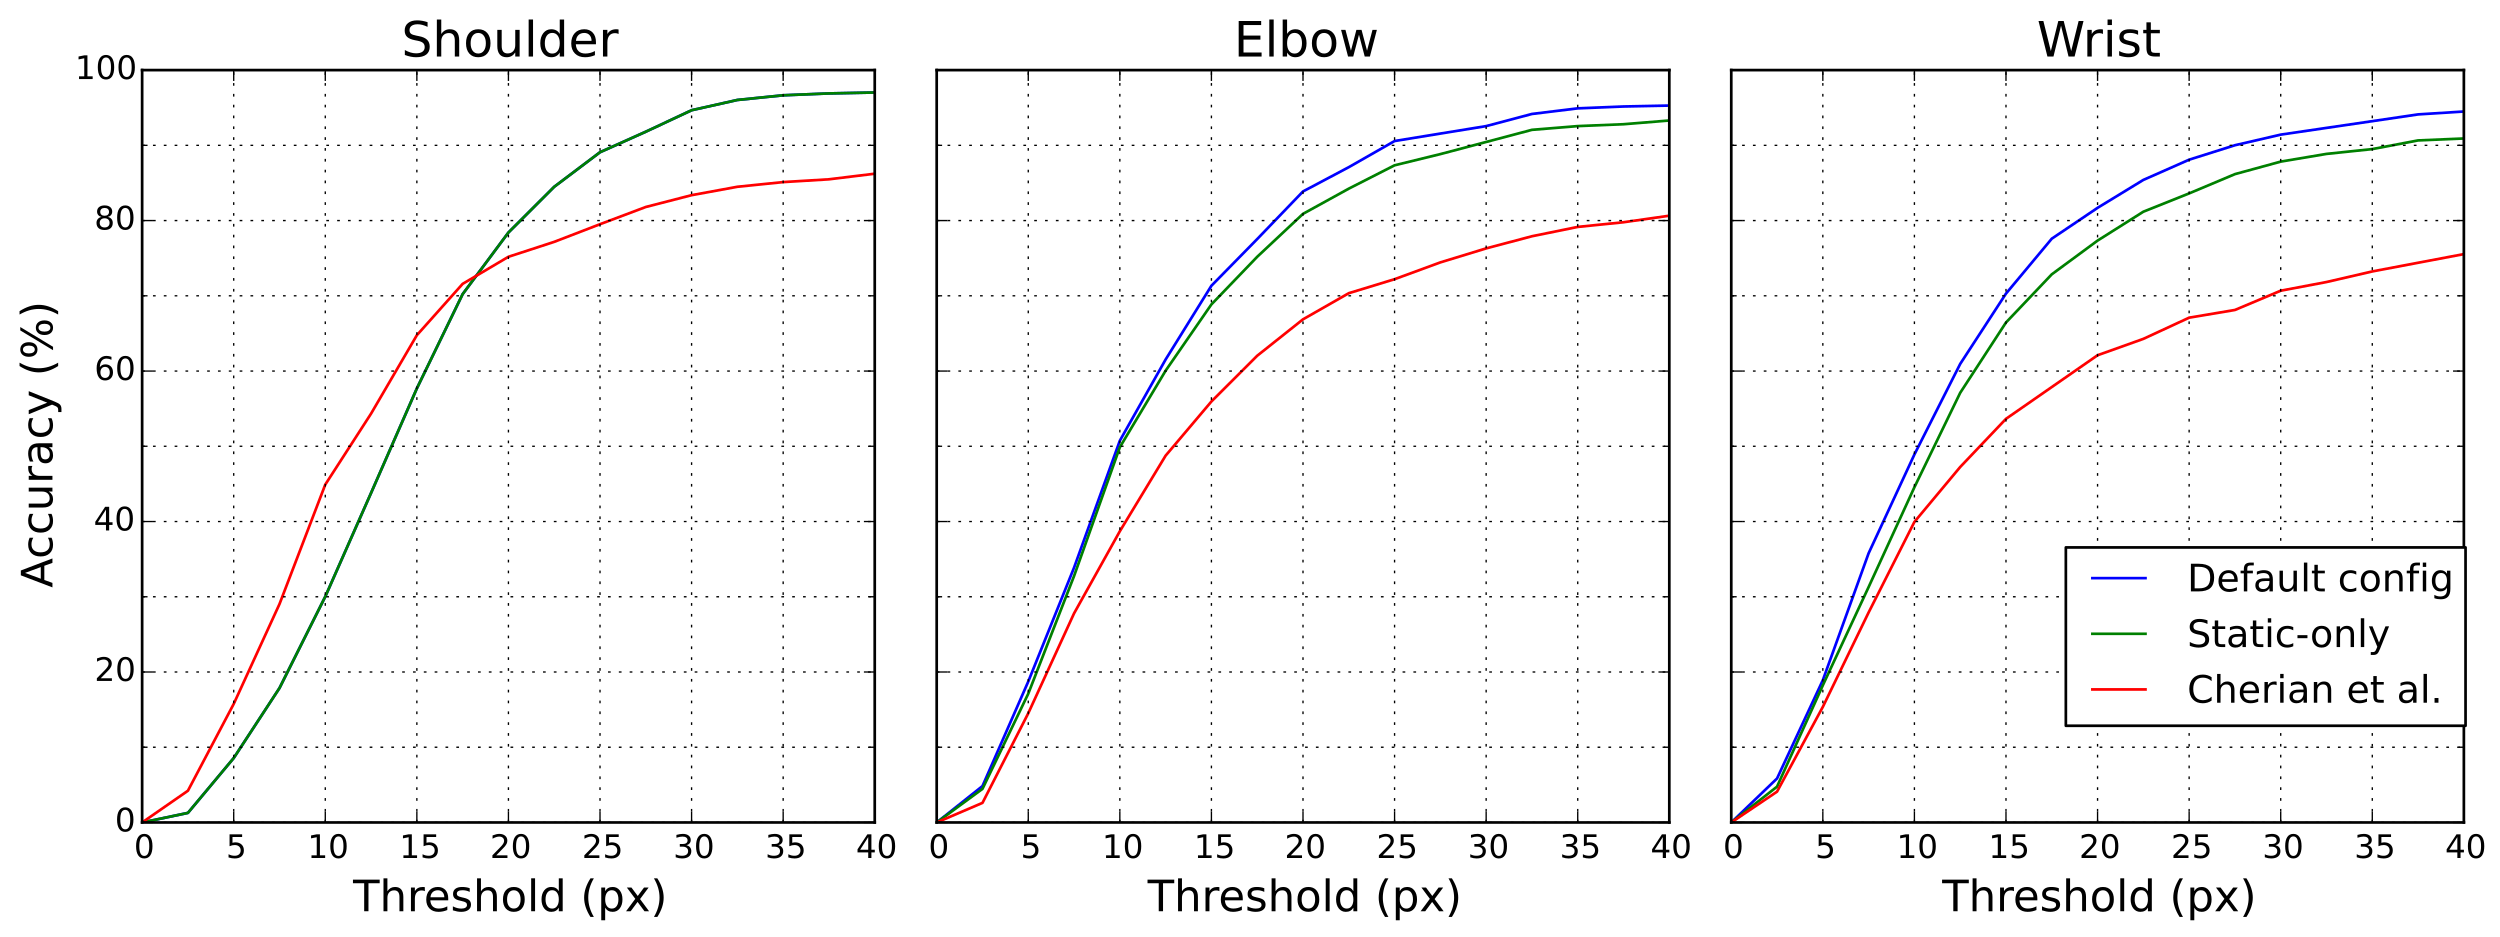 <?xml version="1.0" encoding="utf-8" standalone="no"?>
<!DOCTYPE svg PUBLIC "-//W3C//DTD SVG 1.1//EN"
  "http://www.w3.org/Graphics/SVG/1.1/DTD/svg11.dtd">
<!-- Created with matplotlib (http://matplotlib.org/) -->
<svg height="346pt" version="1.1" viewBox="0 0 923 346" width="923pt" xmlns="http://www.w3.org/2000/svg" xmlns:xlink="http://www.w3.org/1999/xlink">
 <defs>
  <style type="text/css">
*{stroke-linecap:butt;stroke-linejoin:round;}
  </style>
 </defs>
 <g id="figure_1">
  <g id="patch_1">
   <path d="
M0 346.956
L923.802 346.956
L923.802 0
L0 0
z
" style="fill:#ffffff;"/>
  </g>
  <g id="axes_1">
   <g id="patch_2">
    <path d="
M52.475 303.657
L322.954 303.657
L322.954 25.877
L52.475 25.877
z
" style="fill:#ffffff;"/>
   </g>
   <g id="line2d_1">
    <path clip-path="url(#p36583f77ad)" d="
M52.475 303.657
L69.38 300.123
L86.285 279.877
L103.19 254.029
L120.095 220.254
L137 181.999
L153.904 143.399
L170.809 108.591
L187.714 85.845
L204.619 68.957
L221.524 56.206
L238.429 48.623
L255.334 40.697
L272.239 36.906
L289.144 35.182
L306.049 34.493
L322.954 34.149" style="fill:none;stroke:#0000ff;stroke-linecap:square;"/>
   </g>
   <g id="line2d_2">
    <path clip-path="url(#p36583f77ad)" d="
M52.475 303.657
L69.38 300.123
L86.285 279.877
L103.19 254.029
L120.095 220.254
L137 181.999
L153.904 143.399
L170.809 108.591
L187.714 85.845
L204.619 68.957
L221.524 56.206
L238.429 48.623
L255.334 40.697
L272.239 36.906
L289.144 35.182
L306.049 34.493
L322.954 34.149" style="fill:none;stroke:#008000;stroke-linecap:square;"/>
   </g>
   <g id="line2d_3">
    <path clip-path="url(#p36583f77ad)" d="
M52.475 303.657
L69.38 291.939
L86.285 259.888
L103.19 223.011
L120.095 178.897
L137 152.705
L153.904 123.755
L170.809 104.8
L187.714 94.805
L204.619 89.291
L221.524 82.776
L238.429 76.415
L255.334 72.059
L272.239 68.957
L289.144 67.226
L306.049 66.2
L322.954 64.132" style="fill:none;stroke:#ff0000;stroke-linecap:square;"/>
   </g>
   <g id="patch_3">
    <path d="
M52.475 25.877
L322.954 25.877" style="fill:none;stroke:#000000;stroke-linecap:square;stroke-linejoin:miter;"/>
   </g>
   <g id="patch_4">
    <path d="
M52.475 303.657
L52.475 25.877" style="fill:none;stroke:#000000;stroke-linecap:square;stroke-linejoin:miter;"/>
   </g>
   <g id="patch_5">
    <path d="
M52.475 303.657
L322.954 303.657" style="fill:none;stroke:#000000;stroke-linecap:square;stroke-linejoin:miter;"/>
   </g>
   <g id="patch_6">
    <path d="
M322.954 303.657
L322.954 25.877" style="fill:none;stroke:#000000;stroke-linecap:square;stroke-linejoin:miter;"/>
   </g>
   <g id="matplotlib.axis_1">
    <g id="xtick_1">
     <g id="line2d_4">
      <path clip-path="url(#p36583f77ad)" d="
M52.475 303.657
L52.475 25.877" style="fill:none;stroke:#000000;stroke-dasharray:1,3;stroke-dashoffset:0.0;stroke-width:0.5;"/>
     </g>
     <g id="line2d_5">
      <defs>
       <path d="
M0 0
L0 -4" id="mc7db9fdffb" style="stroke:#000000;stroke-width:0.5;"/>
      </defs>
      <g>
       <use style="stroke:#000000;stroke-width:0.5;" x="52.475" xlink:href="#mc7db9fdffb" y="303.657"/>
      </g>
     </g>
     <g id="line2d_6">
      <defs>
       <path d="
M0 0
L0 4" id="m5a7d422ac3" style="stroke:#000000;stroke-width:0.5;"/>
      </defs>
      <g>
       <use style="stroke:#000000;stroke-width:0.5;" x="52.475" xlink:href="#m5a7d422ac3" y="25.877"/>
      </g>
     </g>
     <g id="text_1">
      <!-- 0 -->
      <defs>
       <path d="
M31.781 66.406
Q24.172 66.406 20.328 58.906
Q16.5 51.422 16.5 36.375
Q16.5 21.391 20.328 13.891
Q24.172 6.391 31.781 6.391
Q39.453 6.391 43.281 13.891
Q47.125 21.391 47.125 36.375
Q47.125 51.422 43.281 58.906
Q39.453 66.406 31.781 66.406
M31.781 74.219
Q44.047 74.219 50.516 64.516
Q56.984 54.828 56.984 36.375
Q56.984 17.969 50.516 8.266
Q44.047 -1.422 31.781 -1.422
Q19.531 -1.422 13.062 8.266
Q6.594 17.969 6.594 36.375
Q6.594 54.828 13.062 64.516
Q19.531 74.219 31.781 74.219" id="DejaVuSans-30"/>
      </defs>
      <g transform="translate(49.452 316.775)scale(0.12 -0.12)">
       <use xlink:href="#DejaVuSans-30"/>
      </g>
     </g>
    </g>
    <g id="xtick_2">
     <g id="line2d_7">
      <path clip-path="url(#p36583f77ad)" d="
M86.285 303.657
L86.285 25.877" style="fill:none;stroke:#000000;stroke-dasharray:1,3;stroke-dashoffset:0.0;stroke-width:0.5;"/>
     </g>
     <g id="line2d_8">
      <g>
       <use style="stroke:#000000;stroke-width:0.5;" x="86.285" xlink:href="#mc7db9fdffb" y="303.657"/>
      </g>
     </g>
     <g id="line2d_9">
      <g>
       <use style="stroke:#000000;stroke-width:0.5;" x="86.285" xlink:href="#m5a7d422ac3" y="25.877"/>
      </g>
     </g>
     <g id="text_2">
      <!-- 5 -->
      <defs>
       <path d="
M10.797 72.906
L49.516 72.906
L49.516 64.594
L19.828 64.594
L19.828 46.734
Q21.969 47.469 24.109 47.828
Q26.266 48.188 28.422 48.188
Q40.625 48.188 47.75 41.5
Q54.891 34.812 54.891 23.391
Q54.891 11.625 47.562 5.094
Q40.234 -1.422 26.906 -1.422
Q22.312 -1.422 17.547 -0.641
Q12.797 0.141 7.719 1.703
L7.719 11.625
Q12.109 9.234 16.797 8.062
Q21.484 6.891 26.703 6.891
Q35.156 6.891 40.078 11.328
Q45.016 15.766 45.016 23.391
Q45.016 31 40.078 35.438
Q35.156 39.891 26.703 39.891
Q22.75 39.891 18.812 39.016
Q14.891 38.141 10.797 36.281
z
" id="DejaVuSans-35"/>
      </defs>
      <g transform="translate(83.455 316.775)scale(0.12 -0.12)">
       <use xlink:href="#DejaVuSans-35"/>
      </g>
     </g>
    </g>
    <g id="xtick_3">
     <g id="line2d_10">
      <path clip-path="url(#p36583f77ad)" d="
M120.095 303.657
L120.095 25.877" style="fill:none;stroke:#000000;stroke-dasharray:1,3;stroke-dashoffset:0.0;stroke-width:0.5;"/>
     </g>
     <g id="line2d_11">
      <g>
       <use style="stroke:#000000;stroke-width:0.5;" x="120.095" xlink:href="#mc7db9fdffb" y="303.657"/>
      </g>
     </g>
     <g id="line2d_12">
      <g>
       <use style="stroke:#000000;stroke-width:0.5;" x="120.095" xlink:href="#m5a7d422ac3" y="25.877"/>
      </g>
     </g>
     <g id="text_3">
      <!-- 10 -->
      <defs>
       <path d="
M12.406 8.297
L28.516 8.297
L28.516 63.922
L10.984 60.406
L10.984 69.391
L28.422 72.906
L38.281 72.906
L38.281 8.297
L54.391 8.297
L54.391 0
L12.406 0
z
" id="DejaVuSans-31"/>
      </defs>
      <g transform="translate(113.517 316.775)scale(0.12 -0.12)">
       <use xlink:href="#DejaVuSans-31"/>
       <use x="63.623" xlink:href="#DejaVuSans-30"/>
      </g>
     </g>
    </g>
    <g id="xtick_4">
     <g id="line2d_13">
      <path clip-path="url(#p36583f77ad)" d="
M153.904 303.657
L153.904 25.877" style="fill:none;stroke:#000000;stroke-dasharray:1,3;stroke-dashoffset:0.0;stroke-width:0.5;"/>
     </g>
     <g id="line2d_14">
      <g>
       <use style="stroke:#000000;stroke-width:0.5;" x="153.904" xlink:href="#mc7db9fdffb" y="303.657"/>
      </g>
     </g>
     <g id="line2d_15">
      <g>
       <use style="stroke:#000000;stroke-width:0.5;" x="153.904" xlink:href="#m5a7d422ac3" y="25.877"/>
      </g>
     </g>
     <g id="text_4">
      <!-- 15 -->
      <g transform="translate(147.453 316.775)scale(0.12 -0.12)">
       <use xlink:href="#DejaVuSans-31"/>
       <use x="63.623" xlink:href="#DejaVuSans-35"/>
      </g>
     </g>
    </g>
    <g id="xtick_5">
     <g id="line2d_16">
      <path clip-path="url(#p36583f77ad)" d="
M187.714 303.657
L187.714 25.877" style="fill:none;stroke:#000000;stroke-dasharray:1,3;stroke-dashoffset:0.0;stroke-width:0.5;"/>
     </g>
     <g id="line2d_17">
      <g>
       <use style="stroke:#000000;stroke-width:0.5;" x="187.714" xlink:href="#mc7db9fdffb" y="303.657"/>
      </g>
     </g>
     <g id="line2d_18">
      <g>
       <use style="stroke:#000000;stroke-width:0.5;" x="187.714" xlink:href="#m5a7d422ac3" y="25.877"/>
      </g>
     </g>
     <g id="text_5">
      <!-- 20 -->
      <defs>
       <path d="
M19.188 8.297
L53.609 8.297
L53.609 0
L7.328 0
L7.328 8.297
Q12.938 14.109 22.625 23.891
Q32.328 33.688 34.812 36.531
Q39.547 41.844 41.422 45.531
Q43.312 49.219 43.312 52.781
Q43.312 58.594 39.234 62.25
Q35.156 65.922 28.609 65.922
Q23.969 65.922 18.812 64.312
Q13.672 62.703 7.812 59.422
L7.812 69.391
Q13.766 71.781 18.938 73
Q24.125 74.219 28.422 74.219
Q39.75 74.219 46.484 68.547
Q53.219 62.891 53.219 53.422
Q53.219 48.922 51.531 44.891
Q49.859 40.875 45.406 35.406
Q44.188 33.984 37.641 27.219
Q31.109 20.453 19.188 8.297" id="DejaVuSans-32"/>
      </defs>
      <g transform="translate(180.917 316.775)scale(0.12 -0.12)">
       <use xlink:href="#DejaVuSans-32"/>
       <use x="63.623" xlink:href="#DejaVuSans-30"/>
      </g>
     </g>
    </g>
    <g id="xtick_6">
     <g id="line2d_19">
      <path clip-path="url(#p36583f77ad)" d="
M221.524 303.657
L221.524 25.877" style="fill:none;stroke:#000000;stroke-dasharray:1,3;stroke-dashoffset:0.0;stroke-width:0.5;"/>
     </g>
     <g id="line2d_20">
      <g>
       <use style="stroke:#000000;stroke-width:0.5;" x="221.524" xlink:href="#mc7db9fdffb" y="303.657"/>
      </g>
     </g>
     <g id="line2d_21">
      <g>
       <use style="stroke:#000000;stroke-width:0.5;" x="221.524" xlink:href="#m5a7d422ac3" y="25.877"/>
      </g>
     </g>
     <g id="text_6">
      <!-- 25 -->
      <g transform="translate(214.853 316.775)scale(0.12 -0.12)">
       <use xlink:href="#DejaVuSans-32"/>
       <use x="63.623" xlink:href="#DejaVuSans-35"/>
      </g>
     </g>
    </g>
    <g id="xtick_7">
     <g id="line2d_22">
      <path clip-path="url(#p36583f77ad)" d="
M255.334 303.657
L255.334 25.877" style="fill:none;stroke:#000000;stroke-dasharray:1,3;stroke-dashoffset:0.0;stroke-width:0.5;"/>
     </g>
     <g id="line2d_23">
      <g>
       <use style="stroke:#000000;stroke-width:0.5;" x="255.334" xlink:href="#mc7db9fdffb" y="303.657"/>
      </g>
     </g>
     <g id="line2d_24">
      <g>
       <use style="stroke:#000000;stroke-width:0.5;" x="255.334" xlink:href="#m5a7d422ac3" y="25.877"/>
      </g>
     </g>
     <g id="text_7">
      <!-- 30 -->
      <defs>
       <path d="
M40.578 39.312
Q47.656 37.797 51.625 33
Q55.609 28.219 55.609 21.188
Q55.609 10.406 48.188 4.484
Q40.766 -1.422 27.094 -1.422
Q22.516 -1.422 17.656 -0.516
Q12.797 0.391 7.625 2.203
L7.625 11.719
Q11.719 9.328 16.594 8.109
Q21.484 6.891 26.812 6.891
Q36.078 6.891 40.938 10.547
Q45.797 14.203 45.797 21.188
Q45.797 27.641 41.281 31.266
Q36.766 34.906 28.719 34.906
L20.219 34.906
L20.219 43.016
L29.109 43.016
Q36.375 43.016 40.234 45.922
Q44.094 48.828 44.094 54.297
Q44.094 59.906 40.109 62.906
Q36.141 65.922 28.719 65.922
Q24.656 65.922 20.016 65.031
Q15.375 64.156 9.812 62.312
L9.812 71.094
Q15.438 72.656 20.344 73.438
Q25.25 74.219 29.594 74.219
Q40.828 74.219 47.359 69.109
Q53.906 64.016 53.906 55.328
Q53.906 49.266 50.438 45.094
Q46.969 40.922 40.578 39.312" id="DejaVuSans-33"/>
      </defs>
      <g transform="translate(248.555 316.775)scale(0.12 -0.12)">
       <use xlink:href="#DejaVuSans-33"/>
       <use x="63.623" xlink:href="#DejaVuSans-30"/>
      </g>
     </g>
    </g>
    <g id="xtick_8">
     <g id="line2d_25">
      <path clip-path="url(#p36583f77ad)" d="
M289.144 303.657
L289.144 25.877" style="fill:none;stroke:#000000;stroke-dasharray:1,3;stroke-dashoffset:0.0;stroke-width:0.5;"/>
     </g>
     <g id="line2d_26">
      <g>
       <use style="stroke:#000000;stroke-width:0.5;" x="289.144" xlink:href="#mc7db9fdffb" y="303.657"/>
      </g>
     </g>
     <g id="line2d_27">
      <g>
       <use style="stroke:#000000;stroke-width:0.5;" x="289.144" xlink:href="#m5a7d422ac3" y="25.877"/>
      </g>
     </g>
     <g id="text_8">
      <!-- 35 -->
      <g transform="translate(282.49 316.775)scale(0.12 -0.12)">
       <use xlink:href="#DejaVuSans-33"/>
       <use x="63.623" xlink:href="#DejaVuSans-35"/>
      </g>
     </g>
    </g>
    <g id="xtick_9">
     <g id="line2d_28">
      <path clip-path="url(#p36583f77ad)" d="
M322.954 303.657
L322.954 25.877" style="fill:none;stroke:#000000;stroke-dasharray:1,3;stroke-dashoffset:0.0;stroke-width:0.5;"/>
     </g>
     <g id="line2d_29">
      <g>
       <use style="stroke:#000000;stroke-width:0.5;" x="322.954" xlink:href="#mc7db9fdffb" y="303.657"/>
      </g>
     </g>
     <g id="line2d_30">
      <g>
       <use style="stroke:#000000;stroke-width:0.5;" x="322.954" xlink:href="#m5a7d422ac3" y="25.877"/>
      </g>
     </g>
     <g id="text_9">
      <!-- 40 -->
      <defs>
       <path d="
M37.797 64.312
L12.891 25.391
L37.797 25.391
z

M35.203 72.906
L47.609 72.906
L47.609 25.391
L58.016 25.391
L58.016 17.188
L47.609 17.188
L47.609 0
L37.797 0
L37.797 17.188
L4.891 17.188
L4.891 26.703
z
" id="DejaVuSans-34"/>
      </defs>
      <g transform="translate(316.01 316.775)scale(0.12 -0.12)">
       <use xlink:href="#DejaVuSans-34"/>
       <use x="63.623" xlink:href="#DejaVuSans-30"/>
      </g>
     </g>
    </g>
    <g id="text_10">
     <!-- Threshold (px) -->
     <defs>
      <path d="
M-0.297 72.906
L61.375 72.906
L61.375 64.594
L35.5 64.594
L35.5 0
L25.594 0
L25.594 64.594
L-0.297 64.594
z
" id="DejaVuSans-54"/>
      <path id="DejaVuSans-20"/>
      <path d="
M30.609 48.391
Q23.391 48.391 19.188 42.75
Q14.984 37.109 14.984 27.297
Q14.984 17.484 19.156 11.844
Q23.344 6.203 30.609 6.203
Q37.797 6.203 41.984 11.859
Q46.188 17.531 46.188 27.297
Q46.188 37.016 41.984 42.703
Q37.797 48.391 30.609 48.391
M30.609 56
Q42.328 56 49.016 48.375
Q55.719 40.766 55.719 27.297
Q55.719 13.875 49.016 6.219
Q42.328 -1.422 30.609 -1.422
Q18.844 -1.422 12.172 6.219
Q5.516 13.875 5.516 27.297
Q5.516 40.766 12.172 48.375
Q18.844 56 30.609 56" id="DejaVuSans-6f"/>
      <path d="
M54.891 54.688
L35.109 28.078
L55.906 0
L45.312 0
L29.391 21.484
L13.484 0
L2.875 0
L24.125 28.609
L4.688 54.688
L15.281 54.688
L29.781 35.203
L44.281 54.688
z
" id="DejaVuSans-78"/>
      <path d="
M9.422 75.984
L18.406 75.984
L18.406 0
L9.422 0
z
" id="DejaVuSans-6c"/>
      <path d="
M41.109 46.297
Q39.594 47.172 37.812 47.578
Q36.031 48 33.891 48
Q26.266 48 22.188 43.047
Q18.109 38.094 18.109 28.812
L18.109 0
L9.078 0
L9.078 54.688
L18.109 54.688
L18.109 46.188
Q20.953 51.172 25.484 53.578
Q30.031 56 36.531 56
Q37.453 56 38.578 55.875
Q39.703 55.766 41.062 55.516
z
" id="DejaVuSans-72"/>
      <path d="
M31 75.875
Q24.469 64.656 21.281 53.656
Q18.109 42.672 18.109 31.391
Q18.109 20.125 21.312 9.062
Q24.516 -2 31 -13.188
L23.188 -13.188
Q15.875 -1.703 12.234 9.375
Q8.594 20.453 8.594 31.391
Q8.594 42.281 12.203 53.312
Q15.828 64.359 23.188 75.875
z
" id="DejaVuSans-28"/>
      <path d="
M54.891 33.016
L54.891 0
L45.906 0
L45.906 32.719
Q45.906 40.484 42.875 44.328
Q39.844 48.188 33.797 48.188
Q26.516 48.188 22.312 43.547
Q18.109 38.922 18.109 30.906
L18.109 0
L9.078 0
L9.078 75.984
L18.109 75.984
L18.109 46.188
Q21.344 51.125 25.703 53.562
Q30.078 56 35.797 56
Q45.219 56 50.047 50.172
Q54.891 44.344 54.891 33.016" id="DejaVuSans-68"/>
      <path d="
M56.203 29.594
L56.203 25.203
L14.891 25.203
Q15.484 15.922 20.484 11.062
Q25.484 6.203 34.422 6.203
Q39.594 6.203 44.453 7.469
Q49.312 8.734 54.109 11.281
L54.109 2.781
Q49.266 0.734 44.188 -0.344
Q39.109 -1.422 33.891 -1.422
Q20.797 -1.422 13.156 6.188
Q5.516 13.812 5.516 26.812
Q5.516 40.234 12.766 48.109
Q20.016 56 32.328 56
Q43.359 56 49.781 48.891
Q56.203 41.797 56.203 29.594
M47.219 32.234
Q47.125 39.594 43.094 43.984
Q39.062 48.391 32.422 48.391
Q24.906 48.391 20.391 44.141
Q15.875 39.891 15.188 32.172
z
" id="DejaVuSans-65"/>
      <path d="
M18.109 8.203
L18.109 -20.797
L9.078 -20.797
L9.078 54.688
L18.109 54.688
L18.109 46.391
Q20.953 51.266 25.266 53.625
Q29.594 56 35.594 56
Q45.562 56 51.781 48.094
Q58.016 40.188 58.016 27.297
Q58.016 14.406 51.781 6.484
Q45.562 -1.422 35.594 -1.422
Q29.594 -1.422 25.266 0.953
Q20.953 3.328 18.109 8.203
M48.688 27.297
Q48.688 37.203 44.609 42.844
Q40.531 48.484 33.406 48.484
Q26.266 48.484 22.188 42.844
Q18.109 37.203 18.109 27.297
Q18.109 17.391 22.188 11.75
Q26.266 6.109 33.406 6.109
Q40.531 6.109 44.609 11.75
Q48.688 17.391 48.688 27.297" id="DejaVuSans-70"/>
      <path d="
M45.406 46.391
L45.406 75.984
L54.391 75.984
L54.391 0
L45.406 0
L45.406 8.203
Q42.578 3.328 38.25 0.953
Q33.938 -1.422 27.875 -1.422
Q17.969 -1.422 11.734 6.484
Q5.516 14.406 5.516 27.297
Q5.516 40.188 11.734 48.094
Q17.969 56 27.875 56
Q33.938 56 38.25 53.625
Q42.578 51.266 45.406 46.391
M14.797 27.297
Q14.797 17.391 18.875 11.75
Q22.953 6.109 30.078 6.109
Q37.203 6.109 41.297 11.75
Q45.406 17.391 45.406 27.297
Q45.406 37.203 41.297 42.844
Q37.203 48.484 30.078 48.484
Q22.953 48.484 18.875 42.844
Q14.797 37.203 14.797 27.297" id="DejaVuSans-64"/>
      <path d="
M44.281 53.078
L44.281 44.578
Q40.484 46.531 36.375 47.5
Q32.281 48.484 27.875 48.484
Q21.188 48.484 17.844 46.438
Q14.5 44.391 14.5 40.281
Q14.5 37.156 16.891 35.375
Q19.281 33.594 26.516 31.984
L29.594 31.297
Q39.156 29.25 43.188 25.516
Q47.219 21.781 47.219 15.094
Q47.219 7.469 41.188 3.016
Q35.156 -1.422 24.609 -1.422
Q20.219 -1.422 15.453 -0.562
Q10.688 0.297 5.422 2
L5.422 11.281
Q10.406 8.688 15.234 7.391
Q20.062 6.109 24.812 6.109
Q31.156 6.109 34.562 8.281
Q37.984 10.453 37.984 14.406
Q37.984 18.062 35.516 20.016
Q33.062 21.969 24.703 23.781
L21.578 24.516
Q13.234 26.266 9.516 29.906
Q5.812 33.547 5.812 39.891
Q5.812 47.609 11.281 51.797
Q16.75 56 26.812 56
Q31.781 56 36.172 55.266
Q40.578 54.547 44.281 53.078" id="DejaVuSans-73"/>
      <path d="
M8.016 75.875
L15.828 75.875
Q23.141 64.359 26.781 53.312
Q30.422 42.281 30.422 31.391
Q30.422 20.453 26.781 9.375
Q23.141 -1.703 15.828 -13.188
L8.016 -13.188
Q14.5 -2 17.703 9.062
Q20.906 20.125 20.906 31.391
Q20.906 42.672 17.703 53.656
Q14.5 64.656 8.016 75.875" id="DejaVuSans-29"/>
     </defs>
     <g transform="translate(130.358 336.428)scale(0.16 -0.16)">
      <use xlink:href="#DejaVuSans-54"/>
      <use x="61.084" xlink:href="#DejaVuSans-68"/>
      <use x="124.463" xlink:href="#DejaVuSans-72"/>
      <use x="163.326" xlink:href="#DejaVuSans-65"/>
      <use x="224.85" xlink:href="#DejaVuSans-73"/>
      <use x="276.949" xlink:href="#DejaVuSans-68"/>
      <use x="340.328" xlink:href="#DejaVuSans-6f"/>
      <use x="401.51" xlink:href="#DejaVuSans-6c"/>
      <use x="429.293" xlink:href="#DejaVuSans-64"/>
      <use x="492.77" xlink:href="#DejaVuSans-20"/>
      <use x="524.557" xlink:href="#DejaVuSans-28"/>
      <use x="563.57" xlink:href="#DejaVuSans-70"/>
      <use x="627.047" xlink:href="#DejaVuSans-78"/>
      <use x="686.227" xlink:href="#DejaVuSans-29"/>
     </g>
    </g>
   </g>
   <g id="matplotlib.axis_2">
    <g id="ytick_1">
     <g id="line2d_31">
      <path clip-path="url(#p36583f77ad)" d="
M52.475 303.657
L322.954 303.657" style="fill:none;stroke:#000000;stroke-dasharray:1,3;stroke-dashoffset:0.0;stroke-width:0.5;"/>
     </g>
     <g id="line2d_32">
      <defs>
       <path d="
M0 0
L4 0" id="md7965d1ba0" style="stroke:#000000;stroke-width:0.5;"/>
      </defs>
      <g>
       <use style="stroke:#000000;stroke-width:0.5;" x="52.475" xlink:href="#md7965d1ba0" y="303.657"/>
      </g>
     </g>
     <g id="line2d_33">
      <defs>
       <path d="
M0 0
L-4 0" id="md9a1c1a7cd" style="stroke:#000000;stroke-width:0.5;"/>
      </defs>
      <g>
       <use style="stroke:#000000;stroke-width:0.5;" x="322.954" xlink:href="#md9a1c1a7cd" y="303.657"/>
      </g>
     </g>
     <g id="text_11">
      <!-- 0 -->
      <g transform="translate(42.428 306.968)scale(0.12 -0.12)">
       <use xlink:href="#DejaVuSans-30"/>
      </g>
     </g>
    </g>
    <g id="ytick_2">
     <g id="line2d_34">
      <path clip-path="url(#p36583f77ad)" d="
M52.475 248.101
L322.954 248.101" style="fill:none;stroke:#000000;stroke-dasharray:1,3;stroke-dashoffset:0.0;stroke-width:0.5;"/>
     </g>
     <g id="line2d_35">
      <g>
       <use style="stroke:#000000;stroke-width:0.5;" x="52.475" xlink:href="#md7965d1ba0" y="248.101"/>
      </g>
     </g>
     <g id="line2d_36">
      <g>
       <use style="stroke:#000000;stroke-width:0.5;" x="322.954" xlink:href="#md9a1c1a7cd" y="248.101"/>
      </g>
     </g>
     <g id="text_12">
      <!-- 20 -->
      <g transform="translate(34.881 251.412)scale(0.12 -0.12)">
       <use xlink:href="#DejaVuSans-32"/>
       <use x="63.623" xlink:href="#DejaVuSans-30"/>
      </g>
     </g>
    </g>
    <g id="ytick_3">
     <g id="line2d_37">
      <path clip-path="url(#p36583f77ad)" d="
M52.475 192.545
L322.954 192.545" style="fill:none;stroke:#000000;stroke-dasharray:1,3;stroke-dashoffset:0.0;stroke-width:0.5;"/>
     </g>
     <g id="line2d_38">
      <g>
       <use style="stroke:#000000;stroke-width:0.5;" x="52.475" xlink:href="#md7965d1ba0" y="192.545"/>
      </g>
     </g>
     <g id="line2d_39">
      <g>
       <use style="stroke:#000000;stroke-width:0.5;" x="322.954" xlink:href="#md9a1c1a7cd" y="192.545"/>
      </g>
     </g>
     <g id="text_13">
      <!-- 40 -->
      <g transform="translate(34.589 195.856)scale(0.12 -0.12)">
       <use xlink:href="#DejaVuSans-34"/>
       <use x="63.623" xlink:href="#DejaVuSans-30"/>
      </g>
     </g>
    </g>
    <g id="ytick_4">
     <g id="line2d_40">
      <path clip-path="url(#p36583f77ad)" d="
M52.475 136.989
L322.954 136.989" style="fill:none;stroke:#000000;stroke-dasharray:1,3;stroke-dashoffset:0.0;stroke-width:0.5;"/>
     </g>
     <g id="line2d_41">
      <g>
       <use style="stroke:#000000;stroke-width:0.5;" x="52.475" xlink:href="#md7965d1ba0" y="136.989"/>
      </g>
     </g>
     <g id="line2d_42">
      <g>
       <use style="stroke:#000000;stroke-width:0.5;" x="322.954" xlink:href="#md9a1c1a7cd" y="136.989"/>
      </g>
     </g>
     <g id="text_14">
      <!-- 60 -->
      <defs>
       <path d="
M33.016 40.375
Q26.375 40.375 22.484 35.828
Q18.609 31.297 18.609 23.391
Q18.609 15.531 22.484 10.953
Q26.375 6.391 33.016 6.391
Q39.656 6.391 43.531 10.953
Q47.406 15.531 47.406 23.391
Q47.406 31.297 43.531 35.828
Q39.656 40.375 33.016 40.375
M52.594 71.297
L52.594 62.312
Q48.875 64.062 45.094 64.984
Q41.312 65.922 37.594 65.922
Q27.828 65.922 22.672 59.328
Q17.531 52.734 16.797 39.406
Q19.672 43.656 24.016 45.922
Q28.375 48.188 33.594 48.188
Q44.578 48.188 50.953 41.516
Q57.328 34.859 57.328 23.391
Q57.328 12.156 50.688 5.359
Q44.047 -1.422 33.016 -1.422
Q20.359 -1.422 13.672 8.266
Q6.984 17.969 6.984 36.375
Q6.984 53.656 15.188 63.938
Q23.391 74.219 37.203 74.219
Q40.922 74.219 44.703 73.484
Q48.484 72.75 52.594 71.297" id="DejaVuSans-36"/>
      </defs>
      <g transform="translate(34.84 140.3)scale(0.12 -0.12)">
       <use xlink:href="#DejaVuSans-36"/>
       <use x="63.623" xlink:href="#DejaVuSans-30"/>
      </g>
     </g>
    </g>
    <g id="ytick_5">
     <g id="line2d_43">
      <path clip-path="url(#p36583f77ad)" d="
M52.475 81.433
L322.954 81.433" style="fill:none;stroke:#000000;stroke-dasharray:1,3;stroke-dashoffset:0.0;stroke-width:0.5;"/>
     </g>
     <g id="line2d_44">
      <g>
       <use style="stroke:#000000;stroke-width:0.5;" x="52.475" xlink:href="#md7965d1ba0" y="81.433"/>
      </g>
     </g>
     <g id="line2d_45">
      <g>
       <use style="stroke:#000000;stroke-width:0.5;" x="322.954" xlink:href="#md9a1c1a7cd" y="81.433"/>
      </g>
     </g>
     <g id="text_15">
      <!-- 80 -->
      <defs>
       <path d="
M31.781 34.625
Q24.75 34.625 20.719 30.859
Q16.703 27.094 16.703 20.516
Q16.703 13.922 20.719 10.156
Q24.75 6.391 31.781 6.391
Q38.812 6.391 42.859 10.172
Q46.922 13.969 46.922 20.516
Q46.922 27.094 42.891 30.859
Q38.875 34.625 31.781 34.625
M21.922 38.812
Q15.578 40.375 12.031 44.719
Q8.5 49.078 8.5 55.328
Q8.5 64.062 14.719 69.141
Q20.953 74.219 31.781 74.219
Q42.672 74.219 48.875 69.141
Q55.078 64.062 55.078 55.328
Q55.078 49.078 51.531 44.719
Q48 40.375 41.703 38.812
Q48.828 37.156 52.797 32.312
Q56.781 27.484 56.781 20.516
Q56.781 9.906 50.312 4.234
Q43.844 -1.422 31.781 -1.422
Q19.734 -1.422 13.25 4.234
Q6.781 9.906 6.781 20.516
Q6.781 27.484 10.781 32.312
Q14.797 37.156 21.922 38.812
M18.312 54.391
Q18.312 48.734 21.844 45.562
Q25.391 42.391 31.781 42.391
Q38.141 42.391 41.719 45.562
Q45.312 48.734 45.312 54.391
Q45.312 60.062 41.719 63.234
Q38.141 66.406 31.781 66.406
Q25.391 66.406 21.844 63.234
Q18.312 60.062 18.312 54.391" id="DejaVuSans-38"/>
      </defs>
      <g transform="translate(34.816 84.744)scale(0.12 -0.12)">
       <use xlink:href="#DejaVuSans-38"/>
       <use x="63.623" xlink:href="#DejaVuSans-30"/>
      </g>
     </g>
    </g>
    <g id="ytick_6">
     <g id="line2d_46">
      <path clip-path="url(#p36583f77ad)" d="
M52.475 25.877
L322.954 25.877" style="fill:none;stroke:#000000;stroke-dasharray:1,3;stroke-dashoffset:0.0;stroke-width:0.5;"/>
     </g>
     <g id="line2d_47">
      <g>
       <use style="stroke:#000000;stroke-width:0.5;" x="52.475" xlink:href="#md7965d1ba0" y="25.877"/>
      </g>
     </g>
     <g id="line2d_48">
      <g>
       <use style="stroke:#000000;stroke-width:0.5;" x="322.954" xlink:href="#md9a1c1a7cd" y="25.877"/>
      </g>
     </g>
     <g id="text_16">
      <!-- 100 -->
      <g transform="translate(27.685 29.188)scale(0.12 -0.12)">
       <use xlink:href="#DejaVuSans-31"/>
       <use x="63.623" xlink:href="#DejaVuSans-30"/>
       <use x="127.246" xlink:href="#DejaVuSans-30"/>
      </g>
     </g>
    </g>
    <g id="ytick_7">
     <g id="line2d_49">
      <path clip-path="url(#p36583f77ad)" d="
M52.475 275.879
L322.954 275.879" style="fill:none;stroke:#000000;stroke-dasharray:1,3;stroke-dashoffset:0.0;stroke-width:0.5;"/>
     </g>
     <g id="line2d_50">
      <defs>
       <path d="
M0 0
L2 0" id="m8d45281ad4" style="stroke:#000000;stroke-width:0.5;"/>
      </defs>
      <g>
       <use style="stroke:#000000;stroke-width:0.5;" x="52.475" xlink:href="#m8d45281ad4" y="275.879"/>
      </g>
     </g>
     <g id="line2d_51">
      <defs>
       <path d="
M0 0
L-2 0" id="me3f9b4022a" style="stroke:#000000;stroke-width:0.5;"/>
      </defs>
      <g>
       <use style="stroke:#000000;stroke-width:0.5;" x="322.954" xlink:href="#me3f9b4022a" y="275.879"/>
      </g>
     </g>
    </g>
    <g id="ytick_8">
     <g id="line2d_52">
      <path clip-path="url(#p36583f77ad)" d="
M52.475 220.323
L322.954 220.323" style="fill:none;stroke:#000000;stroke-dasharray:1,3;stroke-dashoffset:0.0;stroke-width:0.5;"/>
     </g>
     <g id="line2d_53">
      <g>
       <use style="stroke:#000000;stroke-width:0.5;" x="52.475" xlink:href="#m8d45281ad4" y="220.323"/>
      </g>
     </g>
     <g id="line2d_54">
      <g>
       <use style="stroke:#000000;stroke-width:0.5;" x="322.954" xlink:href="#me3f9b4022a" y="220.323"/>
      </g>
     </g>
    </g>
    <g id="ytick_9">
     <g id="line2d_55">
      <path clip-path="url(#p36583f77ad)" d="
M52.475 164.767
L322.954 164.767" style="fill:none;stroke:#000000;stroke-dasharray:1,3;stroke-dashoffset:0.0;stroke-width:0.5;"/>
     </g>
     <g id="line2d_56">
      <g>
       <use style="stroke:#000000;stroke-width:0.5;" x="52.475" xlink:href="#m8d45281ad4" y="164.767"/>
      </g>
     </g>
     <g id="line2d_57">
      <g>
       <use style="stroke:#000000;stroke-width:0.5;" x="322.954" xlink:href="#me3f9b4022a" y="164.767"/>
      </g>
     </g>
    </g>
    <g id="ytick_10">
     <g id="line2d_58">
      <path clip-path="url(#p36583f77ad)" d="
M52.475 109.211
L322.954 109.211" style="fill:none;stroke:#000000;stroke-dasharray:1,3;stroke-dashoffset:0.0;stroke-width:0.5;"/>
     </g>
     <g id="line2d_59">
      <g>
       <use style="stroke:#000000;stroke-width:0.5;" x="52.475" xlink:href="#m8d45281ad4" y="109.211"/>
      </g>
     </g>
     <g id="line2d_60">
      <g>
       <use style="stroke:#000000;stroke-width:0.5;" x="322.954" xlink:href="#me3f9b4022a" y="109.211"/>
      </g>
     </g>
    </g>
    <g id="ytick_11">
     <g id="line2d_61">
      <path clip-path="url(#p36583f77ad)" d="
M52.475 53.655
L322.954 53.655" style="fill:none;stroke:#000000;stroke-dasharray:1,3;stroke-dashoffset:0.0;stroke-width:0.5;"/>
     </g>
     <g id="line2d_62">
      <g>
       <use style="stroke:#000000;stroke-width:0.5;" x="52.475" xlink:href="#m8d45281ad4" y="53.655"/>
      </g>
     </g>
     <g id="line2d_63">
      <g>
       <use style="stroke:#000000;stroke-width:0.5;" x="322.954" xlink:href="#me3f9b4022a" y="53.655"/>
      </g>
     </g>
    </g>
    <g id="text_17">
     <!-- Accuracy (%) -->
     <defs>
      <path d="
M32.172 -5.078
Q28.375 -14.844 24.75 -17.812
Q21.141 -20.797 15.094 -20.797
L7.906 -20.797
L7.906 -13.281
L13.188 -13.281
Q16.891 -13.281 18.938 -11.516
Q21 -9.766 23.484 -3.219
L25.094 0.875
L2.984 54.688
L12.5 54.688
L29.594 11.922
L46.688 54.688
L56.203 54.688
z
" id="DejaVuSans-79"/>
      <path d="
M8.5 21.578
L8.5 54.688
L17.484 54.688
L17.484 21.922
Q17.484 14.156 20.5 10.266
Q23.531 6.391 29.594 6.391
Q36.859 6.391 41.078 11.031
Q45.312 15.672 45.312 23.688
L45.312 54.688
L54.297 54.688
L54.297 0
L45.312 0
L45.312 8.406
Q42.047 3.422 37.719 1
Q33.406 -1.422 27.688 -1.422
Q18.266 -1.422 13.375 4.438
Q8.5 10.297 8.5 21.578
M31.109 56
z
" id="DejaVuSans-75"/>
      <path d="
M34.188 63.188
L20.797 26.906
L47.609 26.906
z

M28.609 72.906
L39.797 72.906
L67.578 0
L57.328 0
L50.688 18.703
L17.828 18.703
L11.188 0
L0.781 0
z
" id="DejaVuSans-41"/>
      <path d="
M34.281 27.484
Q23.391 27.484 19.188 25
Q14.984 22.516 14.984 16.5
Q14.984 11.719 18.141 8.906
Q21.297 6.109 26.703 6.109
Q34.188 6.109 38.703 11.406
Q43.219 16.703 43.219 25.484
L43.219 27.484
z

M52.203 31.203
L52.203 0
L43.219 0
L43.219 8.297
Q40.141 3.328 35.547 0.953
Q30.953 -1.422 24.312 -1.422
Q15.922 -1.422 10.953 3.297
Q6 8.016 6 15.922
Q6 25.141 12.172 29.828
Q18.359 34.516 30.609 34.516
L43.219 34.516
L43.219 35.406
Q43.219 41.609 39.141 45
Q35.062 48.391 27.688 48.391
Q23 48.391 18.547 47.266
Q14.109 46.141 10.016 43.891
L10.016 52.203
Q14.938 54.109 19.578 55.047
Q24.219 56 28.609 56
Q40.484 56 46.344 49.844
Q52.203 43.703 52.203 31.203" id="DejaVuSans-61"/>
      <path d="
M48.781 52.594
L48.781 44.188
Q44.969 46.297 41.141 47.344
Q37.312 48.391 33.406 48.391
Q24.656 48.391 19.812 42.844
Q14.984 37.312 14.984 27.297
Q14.984 17.281 19.812 11.734
Q24.656 6.203 33.406 6.203
Q37.312 6.203 41.141 7.25
Q44.969 8.297 48.781 10.406
L48.781 2.094
Q45.016 0.344 40.984 -0.531
Q36.969 -1.422 32.422 -1.422
Q20.062 -1.422 12.781 6.344
Q5.516 14.109 5.516 27.297
Q5.516 40.672 12.859 48.328
Q20.219 56 33.016 56
Q37.156 56 41.109 55.141
Q45.062 54.297 48.781 52.594" id="DejaVuSans-63"/>
      <path d="
M72.703 32.078
Q68.453 32.078 66.031 28.469
Q63.625 24.859 63.625 18.406
Q63.625 12.062 66.031 8.422
Q68.453 4.781 72.703 4.781
Q76.859 4.781 79.266 8.422
Q81.688 12.062 81.688 18.406
Q81.688 24.812 79.266 28.438
Q76.859 32.078 72.703 32.078
M72.703 38.281
Q80.422 38.281 84.953 32.906
Q89.5 27.547 89.5 18.406
Q89.5 9.281 84.938 3.922
Q80.375 -1.422 72.703 -1.422
Q64.891 -1.422 60.344 3.922
Q55.812 9.281 55.812 18.406
Q55.812 27.594 60.375 32.938
Q64.938 38.281 72.703 38.281
M22.312 68.016
Q18.109 68.016 15.688 64.375
Q13.281 60.75 13.281 54.391
Q13.281 47.953 15.672 44.328
Q18.062 40.719 22.312 40.719
Q26.562 40.719 28.969 44.328
Q31.391 47.953 31.391 54.391
Q31.391 60.688 28.953 64.344
Q26.516 68.016 22.312 68.016
M66.406 74.219
L74.219 74.219
L28.609 -1.422
L20.797 -1.422
z

M22.312 74.219
Q30.031 74.219 34.609 68.875
Q39.203 63.531 39.203 54.391
Q39.203 45.172 34.641 39.844
Q30.078 34.516 22.312 34.516
Q14.547 34.516 10.031 39.859
Q5.516 45.219 5.516 54.391
Q5.516 63.484 10.047 68.844
Q14.594 74.219 22.312 74.219" id="DejaVuSans-25"/>
     </defs>
     <g transform="translate(19.358 216.991)rotate(-90.0)scale(0.16 -0.16)">
      <use xlink:href="#DejaVuSans-41"/>
      <use x="66.658" xlink:href="#DejaVuSans-63"/>
      <use x="121.639" xlink:href="#DejaVuSans-63"/>
      <use x="176.619" xlink:href="#DejaVuSans-75"/>
      <use x="239.998" xlink:href="#DejaVuSans-72"/>
      <use x="281.111" xlink:href="#DejaVuSans-61"/>
      <use x="342.391" xlink:href="#DejaVuSans-63"/>
      <use x="397.371" xlink:href="#DejaVuSans-79"/>
      <use x="456.551" xlink:href="#DejaVuSans-20"/>
      <use x="488.338" xlink:href="#DejaVuSans-28"/>
      <use x="527.352" xlink:href="#DejaVuSans-25"/>
      <use x="622.371" xlink:href="#DejaVuSans-29"/>
     </g>
    </g>
   </g>
   <g id="text_18">
    <!-- Shoulder -->
    <defs>
     <path d="
M53.516 70.516
L53.516 60.891
Q47.906 63.578 42.922 64.891
Q37.938 66.219 33.297 66.219
Q25.25 66.219 20.875 63.094
Q16.5 59.969 16.5 54.203
Q16.5 49.359 19.406 46.891
Q22.312 44.438 30.422 42.922
L36.375 41.703
Q47.406 39.594 52.656 34.297
Q57.906 29 57.906 20.125
Q57.906 9.516 50.797 4.047
Q43.703 -1.422 29.984 -1.422
Q24.812 -1.422 18.969 -0.25
Q13.141 0.922 6.891 3.219
L6.891 13.375
Q12.891 10.016 18.656 8.297
Q24.422 6.594 29.984 6.594
Q38.422 6.594 43.016 9.906
Q47.609 13.234 47.609 19.391
Q47.609 24.75 44.312 27.781
Q41.016 30.812 33.5 32.328
L27.484 33.5
Q16.453 35.688 11.516 40.375
Q6.594 45.062 6.594 53.422
Q6.594 63.094 13.406 68.656
Q20.219 74.219 32.172 74.219
Q37.312 74.219 42.625 73.281
Q47.953 72.359 53.516 70.516" id="DejaVuSans-53"/>
    </defs>
    <g transform="translate(148.228 20.877)scale(0.18 -0.18)">
     <use xlink:href="#DejaVuSans-53"/>
     <use x="63.477" xlink:href="#DejaVuSans-68"/>
     <use x="126.855" xlink:href="#DejaVuSans-6f"/>
     <use x="188.037" xlink:href="#DejaVuSans-75"/>
     <use x="251.416" xlink:href="#DejaVuSans-6c"/>
     <use x="279.199" xlink:href="#DejaVuSans-64"/>
     <use x="342.676" xlink:href="#DejaVuSans-65"/>
     <use x="404.199" xlink:href="#DejaVuSans-72"/>
    </g>
   </g>
  </g>
  <g id="axes_2">
   <g id="patch_7">
    <path d="
M345.828 303.657
L616.306 303.657
L616.306 25.877
L345.828 25.877
z
" style="fill:#ffffff;"/>
   </g>
   <g id="line2d_64">
    <path clip-path="url(#p4b24b02f1f)" d="
M345.828 303.657
L362.733 290.216
L379.637 251.617
L396.542 209.57
L413.447 162.699
L430.352 132.716
L447.257 105.489
L464.162 88.257
L481.067 70.68
L497.972 61.72
L514.877 52.07
L531.782 49.313
L548.687 46.556
L565.592 42.075
L582.496 40.007
L599.401 39.318
L616.306 38.974" style="fill:none;stroke:#0000ff;stroke-linecap:square;"/>
   </g>
   <g id="line2d_65">
    <path clip-path="url(#p4b24b02f1f)" d="
M345.828 303.657
L362.733 291.25
L379.637 256.097
L396.542 212.672
L413.447 165.112
L430.352 136.851
L447.257 112.382
L464.162 94.805
L481.067 78.952
L497.972 69.647
L514.877 61.031
L531.782 56.895
L548.687 52.414
L565.592 47.934
L582.496 46.556
L599.401 45.866
L616.306 44.488" style="fill:none;stroke:#008000;stroke-linecap:square;"/>
   </g>
   <g id="line2d_66">
    <path clip-path="url(#p4b24b02f1f)" d="
M345.828 303.657
L362.733 296.42
L379.637 263.334
L396.542 226.458
L413.447 196.129
L430.352 168.214
L447.257 148.224
L464.162 131.337
L481.067 117.896
L497.972 108.246
L514.877 103.077
L531.782 96.873
L548.687 91.704
L565.592 87.223
L582.496 83.777
L599.401 82.053
L616.306 79.641" style="fill:none;stroke:#ff0000;stroke-linecap:square;"/>
   </g>
   <g id="patch_8">
    <path d="
M345.828 25.877
L616.306 25.877" style="fill:none;stroke:#000000;stroke-linecap:square;stroke-linejoin:miter;"/>
   </g>
   <g id="patch_9">
    <path d="
M345.828 303.657
L345.828 25.877" style="fill:none;stroke:#000000;stroke-linecap:square;stroke-linejoin:miter;"/>
   </g>
   <g id="patch_10">
    <path d="
M345.828 303.657
L616.306 303.657" style="fill:none;stroke:#000000;stroke-linecap:square;stroke-linejoin:miter;"/>
   </g>
   <g id="patch_11">
    <path d="
M616.306 303.657
L616.306 25.877" style="fill:none;stroke:#000000;stroke-linecap:square;stroke-linejoin:miter;"/>
   </g>
   <g id="matplotlib.axis_3">
    <g id="xtick_10">
     <g id="line2d_67">
      <path clip-path="url(#p4b24b02f1f)" d="
M345.828 303.657
L345.828 25.877" style="fill:none;stroke:#000000;stroke-dasharray:1,3;stroke-dashoffset:0.0;stroke-width:0.5;"/>
     </g>
     <g id="line2d_68">
      <g>
       <use style="stroke:#000000;stroke-width:0.5;" x="345.828" xlink:href="#mc7db9fdffb" y="303.657"/>
      </g>
     </g>
     <g id="line2d_69">
      <g>
       <use style="stroke:#000000;stroke-width:0.5;" x="345.828" xlink:href="#m5a7d422ac3" y="25.877"/>
      </g>
     </g>
     <g id="text_19">
      <!-- 0 -->
      <g transform="translate(342.804 316.775)scale(0.12 -0.12)">
       <use xlink:href="#DejaVuSans-30"/>
      </g>
     </g>
    </g>
    <g id="xtick_11">
     <g id="line2d_70">
      <path clip-path="url(#p4b24b02f1f)" d="
M379.637 303.657
L379.637 25.877" style="fill:none;stroke:#000000;stroke-dasharray:1,3;stroke-dashoffset:0.0;stroke-width:0.5;"/>
     </g>
     <g id="line2d_71">
      <g>
       <use style="stroke:#000000;stroke-width:0.5;" x="379.637" xlink:href="#mc7db9fdffb" y="303.657"/>
      </g>
     </g>
     <g id="line2d_72">
      <g>
       <use style="stroke:#000000;stroke-width:0.5;" x="379.637" xlink:href="#m5a7d422ac3" y="25.877"/>
      </g>
     </g>
     <g id="text_20">
      <!-- 5 -->
      <g transform="translate(376.807 316.775)scale(0.12 -0.12)">
       <use xlink:href="#DejaVuSans-35"/>
      </g>
     </g>
    </g>
    <g id="xtick_12">
     <g id="line2d_73">
      <path clip-path="url(#p4b24b02f1f)" d="
M413.447 303.657
L413.447 25.877" style="fill:none;stroke:#000000;stroke-dasharray:1,3;stroke-dashoffset:0.0;stroke-width:0.5;"/>
     </g>
     <g id="line2d_74">
      <g>
       <use style="stroke:#000000;stroke-width:0.5;" x="413.447" xlink:href="#mc7db9fdffb" y="303.657"/>
      </g>
     </g>
     <g id="line2d_75">
      <g>
       <use style="stroke:#000000;stroke-width:0.5;" x="413.447" xlink:href="#m5a7d422ac3" y="25.877"/>
      </g>
     </g>
     <g id="text_21">
      <!-- 10 -->
      <g transform="translate(406.87 316.775)scale(0.12 -0.12)">
       <use xlink:href="#DejaVuSans-31"/>
       <use x="63.623" xlink:href="#DejaVuSans-30"/>
      </g>
     </g>
    </g>
    <g id="xtick_13">
     <g id="line2d_76">
      <path clip-path="url(#p4b24b02f1f)" d="
M447.257 303.657
L447.257 25.877" style="fill:none;stroke:#000000;stroke-dasharray:1,3;stroke-dashoffset:0.0;stroke-width:0.5;"/>
     </g>
     <g id="line2d_77">
      <g>
       <use style="stroke:#000000;stroke-width:0.5;" x="447.257" xlink:href="#mc7db9fdffb" y="303.657"/>
      </g>
     </g>
     <g id="line2d_78">
      <g>
       <use style="stroke:#000000;stroke-width:0.5;" x="447.257" xlink:href="#m5a7d422ac3" y="25.877"/>
      </g>
     </g>
     <g id="text_22">
      <!-- 15 -->
      <g transform="translate(440.805 316.775)scale(0.12 -0.12)">
       <use xlink:href="#DejaVuSans-31"/>
       <use x="63.623" xlink:href="#DejaVuSans-35"/>
      </g>
     </g>
    </g>
    <g id="xtick_14">
     <g id="line2d_79">
      <path clip-path="url(#p4b24b02f1f)" d="
M481.067 303.657
L481.067 25.877" style="fill:none;stroke:#000000;stroke-dasharray:1,3;stroke-dashoffset:0.0;stroke-width:0.5;"/>
     </g>
     <g id="line2d_80">
      <g>
       <use style="stroke:#000000;stroke-width:0.5;" x="481.067" xlink:href="#mc7db9fdffb" y="303.657"/>
      </g>
     </g>
     <g id="line2d_81">
      <g>
       <use style="stroke:#000000;stroke-width:0.5;" x="481.067" xlink:href="#m5a7d422ac3" y="25.877"/>
      </g>
     </g>
     <g id="text_23">
      <!-- 20 -->
      <g transform="translate(474.27 316.775)scale(0.12 -0.12)">
       <use xlink:href="#DejaVuSans-32"/>
       <use x="63.623" xlink:href="#DejaVuSans-30"/>
      </g>
     </g>
    </g>
    <g id="xtick_15">
     <g id="line2d_82">
      <path clip-path="url(#p4b24b02f1f)" d="
M514.877 303.657
L514.877 25.877" style="fill:none;stroke:#000000;stroke-dasharray:1,3;stroke-dashoffset:0.0;stroke-width:0.5;"/>
     </g>
     <g id="line2d_83">
      <g>
       <use style="stroke:#000000;stroke-width:0.5;" x="514.877" xlink:href="#mc7db9fdffb" y="303.657"/>
      </g>
     </g>
     <g id="line2d_84">
      <g>
       <use style="stroke:#000000;stroke-width:0.5;" x="514.877" xlink:href="#m5a7d422ac3" y="25.877"/>
      </g>
     </g>
     <g id="text_24">
      <!-- 25 -->
      <g transform="translate(508.206 316.775)scale(0.12 -0.12)">
       <use xlink:href="#DejaVuSans-32"/>
       <use x="63.623" xlink:href="#DejaVuSans-35"/>
      </g>
     </g>
    </g>
    <g id="xtick_16">
     <g id="line2d_85">
      <path clip-path="url(#p4b24b02f1f)" d="
M548.687 303.657
L548.687 25.877" style="fill:none;stroke:#000000;stroke-dasharray:1,3;stroke-dashoffset:0.0;stroke-width:0.5;"/>
     </g>
     <g id="line2d_86">
      <g>
       <use style="stroke:#000000;stroke-width:0.5;" x="548.687" xlink:href="#mc7db9fdffb" y="303.657"/>
      </g>
     </g>
     <g id="line2d_87">
      <g>
       <use style="stroke:#000000;stroke-width:0.5;" x="548.687" xlink:href="#m5a7d422ac3" y="25.877"/>
      </g>
     </g>
     <g id="text_25">
      <!-- 30 -->
      <g transform="translate(541.908 316.775)scale(0.12 -0.12)">
       <use xlink:href="#DejaVuSans-33"/>
       <use x="63.623" xlink:href="#DejaVuSans-30"/>
      </g>
     </g>
    </g>
    <g id="xtick_17">
     <g id="line2d_88">
      <path clip-path="url(#p4b24b02f1f)" d="
M582.496 303.657
L582.496 25.877" style="fill:none;stroke:#000000;stroke-dasharray:1,3;stroke-dashoffset:0.0;stroke-width:0.5;"/>
     </g>
     <g id="line2d_89">
      <g>
       <use style="stroke:#000000;stroke-width:0.5;" x="582.496" xlink:href="#mc7db9fdffb" y="303.657"/>
      </g>
     </g>
     <g id="line2d_90">
      <g>
       <use style="stroke:#000000;stroke-width:0.5;" x="582.496" xlink:href="#m5a7d422ac3" y="25.877"/>
      </g>
     </g>
     <g id="text_26">
      <!-- 35 -->
      <g transform="translate(575.843 316.775)scale(0.12 -0.12)">
       <use xlink:href="#DejaVuSans-33"/>
       <use x="63.623" xlink:href="#DejaVuSans-35"/>
      </g>
     </g>
    </g>
    <g id="xtick_18">
     <g id="line2d_91">
      <path clip-path="url(#p4b24b02f1f)" d="
M616.306 303.657
L616.306 25.877" style="fill:none;stroke:#000000;stroke-dasharray:1,3;stroke-dashoffset:0.0;stroke-width:0.5;"/>
     </g>
     <g id="line2d_92">
      <g>
       <use style="stroke:#000000;stroke-width:0.5;" x="616.306" xlink:href="#mc7db9fdffb" y="303.657"/>
      </g>
     </g>
     <g id="line2d_93">
      <g>
       <use style="stroke:#000000;stroke-width:0.5;" x="616.306" xlink:href="#m5a7d422ac3" y="25.877"/>
      </g>
     </g>
     <g id="text_27">
      <!-- 40 -->
      <g transform="translate(609.363 316.775)scale(0.12 -0.12)">
       <use xlink:href="#DejaVuSans-34"/>
       <use x="63.623" xlink:href="#DejaVuSans-30"/>
      </g>
     </g>
    </g>
    <g id="text_28">
     <!-- Threshold (px) -->
     <g transform="translate(423.711 336.428)scale(0.16 -0.16)">
      <use xlink:href="#DejaVuSans-54"/>
      <use x="61.084" xlink:href="#DejaVuSans-68"/>
      <use x="124.463" xlink:href="#DejaVuSans-72"/>
      <use x="163.326" xlink:href="#DejaVuSans-65"/>
      <use x="224.85" xlink:href="#DejaVuSans-73"/>
      <use x="276.949" xlink:href="#DejaVuSans-68"/>
      <use x="340.328" xlink:href="#DejaVuSans-6f"/>
      <use x="401.51" xlink:href="#DejaVuSans-6c"/>
      <use x="429.293" xlink:href="#DejaVuSans-64"/>
      <use x="492.77" xlink:href="#DejaVuSans-20"/>
      <use x="524.557" xlink:href="#DejaVuSans-28"/>
      <use x="563.57" xlink:href="#DejaVuSans-70"/>
      <use x="627.047" xlink:href="#DejaVuSans-78"/>
      <use x="686.227" xlink:href="#DejaVuSans-29"/>
     </g>
    </g>
   </g>
   <g id="matplotlib.axis_4">
    <g id="ytick_12">
     <g id="line2d_94">
      <path clip-path="url(#p4b24b02f1f)" d="
M345.828 303.657
L616.306 303.657" style="fill:none;stroke:#000000;stroke-dasharray:1,3;stroke-dashoffset:0.0;stroke-width:0.5;"/>
     </g>
     <g id="line2d_95">
      <g>
       <use style="stroke:#000000;stroke-width:0.5;" x="345.828" xlink:href="#md7965d1ba0" y="303.657"/>
      </g>
     </g>
     <g id="line2d_96">
      <g>
       <use style="stroke:#000000;stroke-width:0.5;" x="616.306" xlink:href="#md9a1c1a7cd" y="303.657"/>
      </g>
     </g>
    </g>
    <g id="ytick_13">
     <g id="line2d_97">
      <path clip-path="url(#p4b24b02f1f)" d="
M345.828 248.101
L616.306 248.101" style="fill:none;stroke:#000000;stroke-dasharray:1,3;stroke-dashoffset:0.0;stroke-width:0.5;"/>
     </g>
     <g id="line2d_98">
      <g>
       <use style="stroke:#000000;stroke-width:0.5;" x="345.828" xlink:href="#md7965d1ba0" y="248.101"/>
      </g>
     </g>
     <g id="line2d_99">
      <g>
       <use style="stroke:#000000;stroke-width:0.5;" x="616.306" xlink:href="#md9a1c1a7cd" y="248.101"/>
      </g>
     </g>
    </g>
    <g id="ytick_14">
     <g id="line2d_100">
      <path clip-path="url(#p4b24b02f1f)" d="
M345.828 192.545
L616.306 192.545" style="fill:none;stroke:#000000;stroke-dasharray:1,3;stroke-dashoffset:0.0;stroke-width:0.5;"/>
     </g>
     <g id="line2d_101">
      <g>
       <use style="stroke:#000000;stroke-width:0.5;" x="345.828" xlink:href="#md7965d1ba0" y="192.545"/>
      </g>
     </g>
     <g id="line2d_102">
      <g>
       <use style="stroke:#000000;stroke-width:0.5;" x="616.306" xlink:href="#md9a1c1a7cd" y="192.545"/>
      </g>
     </g>
    </g>
    <g id="ytick_15">
     <g id="line2d_103">
      <path clip-path="url(#p4b24b02f1f)" d="
M345.828 136.989
L616.306 136.989" style="fill:none;stroke:#000000;stroke-dasharray:1,3;stroke-dashoffset:0.0;stroke-width:0.5;"/>
     </g>
     <g id="line2d_104">
      <g>
       <use style="stroke:#000000;stroke-width:0.5;" x="345.828" xlink:href="#md7965d1ba0" y="136.989"/>
      </g>
     </g>
     <g id="line2d_105">
      <g>
       <use style="stroke:#000000;stroke-width:0.5;" x="616.306" xlink:href="#md9a1c1a7cd" y="136.989"/>
      </g>
     </g>
    </g>
    <g id="ytick_16">
     <g id="line2d_106">
      <path clip-path="url(#p4b24b02f1f)" d="
M345.828 81.433
L616.306 81.433" style="fill:none;stroke:#000000;stroke-dasharray:1,3;stroke-dashoffset:0.0;stroke-width:0.5;"/>
     </g>
     <g id="line2d_107">
      <g>
       <use style="stroke:#000000;stroke-width:0.5;" x="345.828" xlink:href="#md7965d1ba0" y="81.433"/>
      </g>
     </g>
     <g id="line2d_108">
      <g>
       <use style="stroke:#000000;stroke-width:0.5;" x="616.306" xlink:href="#md9a1c1a7cd" y="81.433"/>
      </g>
     </g>
    </g>
    <g id="ytick_17">
     <g id="line2d_109">
      <path clip-path="url(#p4b24b02f1f)" d="
M345.828 25.877
L616.306 25.877" style="fill:none;stroke:#000000;stroke-dasharray:1,3;stroke-dashoffset:0.0;stroke-width:0.5;"/>
     </g>
     <g id="line2d_110">
      <g>
       <use style="stroke:#000000;stroke-width:0.5;" x="345.828" xlink:href="#md7965d1ba0" y="25.877"/>
      </g>
     </g>
     <g id="line2d_111">
      <g>
       <use style="stroke:#000000;stroke-width:0.5;" x="616.306" xlink:href="#md9a1c1a7cd" y="25.877"/>
      </g>
     </g>
    </g>
    <g id="ytick_18">
     <g id="line2d_112">
      <path clip-path="url(#p4b24b02f1f)" d="
M345.828 275.879
L616.306 275.879" style="fill:none;stroke:#000000;stroke-dasharray:1,3;stroke-dashoffset:0.0;stroke-width:0.5;"/>
     </g>
     <g id="line2d_113">
      <g>
       <use style="stroke:#000000;stroke-width:0.5;" x="345.828" xlink:href="#m8d45281ad4" y="275.879"/>
      </g>
     </g>
     <g id="line2d_114">
      <g>
       <use style="stroke:#000000;stroke-width:0.5;" x="616.306" xlink:href="#me3f9b4022a" y="275.879"/>
      </g>
     </g>
    </g>
    <g id="ytick_19">
     <g id="line2d_115">
      <path clip-path="url(#p4b24b02f1f)" d="
M345.828 220.323
L616.306 220.323" style="fill:none;stroke:#000000;stroke-dasharray:1,3;stroke-dashoffset:0.0;stroke-width:0.5;"/>
     </g>
     <g id="line2d_116">
      <g>
       <use style="stroke:#000000;stroke-width:0.5;" x="345.828" xlink:href="#m8d45281ad4" y="220.323"/>
      </g>
     </g>
     <g id="line2d_117">
      <g>
       <use style="stroke:#000000;stroke-width:0.5;" x="616.306" xlink:href="#me3f9b4022a" y="220.323"/>
      </g>
     </g>
    </g>
    <g id="ytick_20">
     <g id="line2d_118">
      <path clip-path="url(#p4b24b02f1f)" d="
M345.828 164.767
L616.306 164.767" style="fill:none;stroke:#000000;stroke-dasharray:1,3;stroke-dashoffset:0.0;stroke-width:0.5;"/>
     </g>
     <g id="line2d_119">
      <g>
       <use style="stroke:#000000;stroke-width:0.5;" x="345.828" xlink:href="#m8d45281ad4" y="164.767"/>
      </g>
     </g>
     <g id="line2d_120">
      <g>
       <use style="stroke:#000000;stroke-width:0.5;" x="616.306" xlink:href="#me3f9b4022a" y="164.767"/>
      </g>
     </g>
    </g>
    <g id="ytick_21">
     <g id="line2d_121">
      <path clip-path="url(#p4b24b02f1f)" d="
M345.828 109.211
L616.306 109.211" style="fill:none;stroke:#000000;stroke-dasharray:1,3;stroke-dashoffset:0.0;stroke-width:0.5;"/>
     </g>
     <g id="line2d_122">
      <g>
       <use style="stroke:#000000;stroke-width:0.5;" x="345.828" xlink:href="#m8d45281ad4" y="109.211"/>
      </g>
     </g>
     <g id="line2d_123">
      <g>
       <use style="stroke:#000000;stroke-width:0.5;" x="616.306" xlink:href="#me3f9b4022a" y="109.211"/>
      </g>
     </g>
    </g>
    <g id="ytick_22">
     <g id="line2d_124">
      <path clip-path="url(#p4b24b02f1f)" d="
M345.828 53.655
L616.306 53.655" style="fill:none;stroke:#000000;stroke-dasharray:1,3;stroke-dashoffset:0.0;stroke-width:0.5;"/>
     </g>
     <g id="line2d_125">
      <g>
       <use style="stroke:#000000;stroke-width:0.5;" x="345.828" xlink:href="#m8d45281ad4" y="53.655"/>
      </g>
     </g>
     <g id="line2d_126">
      <g>
       <use style="stroke:#000000;stroke-width:0.5;" x="616.306" xlink:href="#me3f9b4022a" y="53.655"/>
      </g>
     </g>
    </g>
   </g>
   <g id="text_29">
    <!-- Elbow -->
    <defs>
     <path d="
M9.812 72.906
L55.906 72.906
L55.906 64.594
L19.672 64.594
L19.672 43.016
L54.391 43.016
L54.391 34.719
L19.672 34.719
L19.672 8.297
L56.781 8.297
L56.781 0
L9.812 0
z
" id="DejaVuSans-45"/>
     <path d="
M48.688 27.297
Q48.688 37.203 44.609 42.844
Q40.531 48.484 33.406 48.484
Q26.266 48.484 22.188 42.844
Q18.109 37.203 18.109 27.297
Q18.109 17.391 22.188 11.75
Q26.266 6.109 33.406 6.109
Q40.531 6.109 44.609 11.75
Q48.688 17.391 48.688 27.297
M18.109 46.391
Q20.953 51.266 25.266 53.625
Q29.594 56 35.594 56
Q45.562 56 51.781 48.094
Q58.016 40.188 58.016 27.297
Q58.016 14.406 51.781 6.484
Q45.562 -1.422 35.594 -1.422
Q29.594 -1.422 25.266 0.953
Q20.953 3.328 18.109 8.203
L18.109 0
L9.078 0
L9.078 75.984
L18.109 75.984
z
" id="DejaVuSans-62"/>
     <path d="
M4.203 54.688
L13.188 54.688
L24.422 12.016
L35.594 54.688
L46.188 54.688
L57.422 12.016
L68.609 54.688
L77.594 54.688
L63.281 0
L52.688 0
L40.922 44.828
L29.109 0
L18.5 0
z
" id="DejaVuSans-77"/>
    </defs>
    <g transform="translate(455.559 20.877)scale(0.18 -0.18)">
     <use xlink:href="#DejaVuSans-45"/>
     <use x="63.184" xlink:href="#DejaVuSans-6c"/>
     <use x="90.967" xlink:href="#DejaVuSans-62"/>
     <use x="154.443" xlink:href="#DejaVuSans-6f"/>
     <use x="215.625" xlink:href="#DejaVuSans-77"/>
    </g>
   </g>
  </g>
  <g id="axes_3">
   <g id="patch_12">
    <path d="
M639.18 303.657
L909.659 303.657
L909.659 25.877
L639.18 25.877
z
" style="fill:#ffffff;"/>
   </g>
   <g id="line2d_127">
    <path clip-path="url(#p1f06b3b95a)" d="
M639.18 303.657
L656.085 287.406
L672.99 251.125
L689.895 204.261
L706.8 167.79
L723.705 134.357
L740.61 108.393
L757.515 88.12
L774.42 76.738
L791.325 66.424
L808.229 58.955
L825.134 53.62
L842.039 49.707
L858.944 47.218
L875.849 44.728
L892.754 42.238
L909.659 41.171" style="fill:none;stroke:#0000ff;stroke-linecap:square;"/>
   </g>
   <g id="line2d_128">
    <path clip-path="url(#p1f06b3b95a)" d="
M639.18 303.657
L656.085 290.43
L672.99 253.014
L689.895 216.733
L706.8 179.883
L723.705 145.027
L740.61 119.063
L757.515 101.28
L774.42 88.831
L791.325 78.161
L808.229 71.403
L825.134 64.29
L842.039 59.666
L858.944 56.821
L875.849 55.042
L892.754 51.841
L909.659 51.13" style="fill:none;stroke:#008000;stroke-linecap:square;"/>
   </g>
   <g id="line2d_129">
    <path clip-path="url(#p1f06b3b95a)" d="
M639.18 303.657
L656.085 292.276
L672.99 260.977
L689.895 226.121
L706.8 192.687
L723.705 172.414
L740.61 154.631
L757.515 142.893
L774.42 131.156
L791.325 125.11
L808.229 117.285
L825.134 114.44
L842.039 107.326
L858.944 104.125
L875.849 100.213
L892.754 97.012
L909.659 93.811" style="fill:none;stroke:#ff0000;stroke-linecap:square;"/>
   </g>
   <g id="patch_13">
    <path d="
M639.18 25.877
L909.659 25.877" style="fill:none;stroke:#000000;stroke-linecap:square;stroke-linejoin:miter;"/>
   </g>
   <g id="patch_14">
    <path d="
M639.18 303.657
L639.18 25.877" style="fill:none;stroke:#000000;stroke-linecap:square;stroke-linejoin:miter;"/>
   </g>
   <g id="patch_15">
    <path d="
M639.18 303.657
L909.659 303.657" style="fill:none;stroke:#000000;stroke-linecap:square;stroke-linejoin:miter;"/>
   </g>
   <g id="patch_16">
    <path d="
M909.659 303.657
L909.659 25.877" style="fill:none;stroke:#000000;stroke-linecap:square;stroke-linejoin:miter;"/>
   </g>
   <g id="matplotlib.axis_5">
    <g id="xtick_19">
     <g id="line2d_130">
      <path clip-path="url(#p1f06b3b95a)" d="
M639.18 303.657
L639.18 25.877" style="fill:none;stroke:#000000;stroke-dasharray:1,3;stroke-dashoffset:0.0;stroke-width:0.5;"/>
     </g>
     <g id="line2d_131">
      <g>
       <use style="stroke:#000000;stroke-width:0.5;" x="639.18" xlink:href="#mc7db9fdffb" y="303.657"/>
      </g>
     </g>
     <g id="line2d_132">
      <g>
       <use style="stroke:#000000;stroke-width:0.5;" x="639.18" xlink:href="#m5a7d422ac3" y="25.877"/>
      </g>
     </g>
     <g id="text_30">
      <!-- 0 -->
      <g transform="translate(636.157 316.775)scale(0.12 -0.12)">
       <use xlink:href="#DejaVuSans-30"/>
      </g>
     </g>
    </g>
    <g id="xtick_20">
     <g id="line2d_133">
      <path clip-path="url(#p1f06b3b95a)" d="
M672.99 303.657
L672.99 25.877" style="fill:none;stroke:#000000;stroke-dasharray:1,3;stroke-dashoffset:0.0;stroke-width:0.5;"/>
     </g>
     <g id="line2d_134">
      <g>
       <use style="stroke:#000000;stroke-width:0.5;" x="672.99" xlink:href="#mc7db9fdffb" y="303.657"/>
      </g>
     </g>
     <g id="line2d_135">
      <g>
       <use style="stroke:#000000;stroke-width:0.5;" x="672.99" xlink:href="#m5a7d422ac3" y="25.877"/>
      </g>
     </g>
     <g id="text_31">
      <!-- 5 -->
      <g transform="translate(670.16 316.775)scale(0.12 -0.12)">
       <use xlink:href="#DejaVuSans-35"/>
      </g>
     </g>
    </g>
    <g id="xtick_21">
     <g id="line2d_136">
      <path clip-path="url(#p1f06b3b95a)" d="
M706.8 303.657
L706.8 25.877" style="fill:none;stroke:#000000;stroke-dasharray:1,3;stroke-dashoffset:0.0;stroke-width:0.5;"/>
     </g>
     <g id="line2d_137">
      <g>
       <use style="stroke:#000000;stroke-width:0.5;" x="706.8" xlink:href="#mc7db9fdffb" y="303.657"/>
      </g>
     </g>
     <g id="line2d_138">
      <g>
       <use style="stroke:#000000;stroke-width:0.5;" x="706.8" xlink:href="#m5a7d422ac3" y="25.877"/>
      </g>
     </g>
     <g id="text_32">
      <!-- 10 -->
      <g transform="translate(700.222 316.775)scale(0.12 -0.12)">
       <use xlink:href="#DejaVuSans-31"/>
       <use x="63.623" xlink:href="#DejaVuSans-30"/>
      </g>
     </g>
    </g>
    <g id="xtick_22">
     <g id="line2d_139">
      <path clip-path="url(#p1f06b3b95a)" d="
M740.61 303.657
L740.61 25.877" style="fill:none;stroke:#000000;stroke-dasharray:1,3;stroke-dashoffset:0.0;stroke-width:0.5;"/>
     </g>
     <g id="line2d_140">
      <g>
       <use style="stroke:#000000;stroke-width:0.5;" x="740.61" xlink:href="#mc7db9fdffb" y="303.657"/>
      </g>
     </g>
     <g id="line2d_141">
      <g>
       <use style="stroke:#000000;stroke-width:0.5;" x="740.61" xlink:href="#m5a7d422ac3" y="25.877"/>
      </g>
     </g>
     <g id="text_33">
      <!-- 15 -->
      <g transform="translate(734.158 316.775)scale(0.12 -0.12)">
       <use xlink:href="#DejaVuSans-31"/>
       <use x="63.623" xlink:href="#DejaVuSans-35"/>
      </g>
     </g>
    </g>
    <g id="xtick_23">
     <g id="line2d_142">
      <path clip-path="url(#p1f06b3b95a)" d="
M774.42 303.657
L774.42 25.877" style="fill:none;stroke:#000000;stroke-dasharray:1,3;stroke-dashoffset:0.0;stroke-width:0.5;"/>
     </g>
     <g id="line2d_143">
      <g>
       <use style="stroke:#000000;stroke-width:0.5;" x="774.42" xlink:href="#mc7db9fdffb" y="303.657"/>
      </g>
     </g>
     <g id="line2d_144">
      <g>
       <use style="stroke:#000000;stroke-width:0.5;" x="774.42" xlink:href="#m5a7d422ac3" y="25.877"/>
      </g>
     </g>
     <g id="text_34">
      <!-- 20 -->
      <g transform="translate(767.623 316.775)scale(0.12 -0.12)">
       <use xlink:href="#DejaVuSans-32"/>
       <use x="63.623" xlink:href="#DejaVuSans-30"/>
      </g>
     </g>
    </g>
    <g id="xtick_24">
     <g id="line2d_145">
      <path clip-path="url(#p1f06b3b95a)" d="
M808.229 303.657
L808.229 25.877" style="fill:none;stroke:#000000;stroke-dasharray:1,3;stroke-dashoffset:0.0;stroke-width:0.5;"/>
     </g>
     <g id="line2d_146">
      <g>
       <use style="stroke:#000000;stroke-width:0.5;" x="808.229" xlink:href="#mc7db9fdffb" y="303.657"/>
      </g>
     </g>
     <g id="line2d_147">
      <g>
       <use style="stroke:#000000;stroke-width:0.5;" x="808.229" xlink:href="#m5a7d422ac3" y="25.877"/>
      </g>
     </g>
     <g id="text_35">
      <!-- 25 -->
      <g transform="translate(801.558 316.775)scale(0.12 -0.12)">
       <use xlink:href="#DejaVuSans-32"/>
       <use x="63.623" xlink:href="#DejaVuSans-35"/>
      </g>
     </g>
    </g>
    <g id="xtick_25">
     <g id="line2d_148">
      <path clip-path="url(#p1f06b3b95a)" d="
M842.039 303.657
L842.039 25.877" style="fill:none;stroke:#000000;stroke-dasharray:1,3;stroke-dashoffset:0.0;stroke-width:0.5;"/>
     </g>
     <g id="line2d_149">
      <g>
       <use style="stroke:#000000;stroke-width:0.5;" x="842.039" xlink:href="#mc7db9fdffb" y="303.657"/>
      </g>
     </g>
     <g id="line2d_150">
      <g>
       <use style="stroke:#000000;stroke-width:0.5;" x="842.039" xlink:href="#m5a7d422ac3" y="25.877"/>
      </g>
     </g>
     <g id="text_36">
      <!-- 30 -->
      <g transform="translate(835.26 316.775)scale(0.12 -0.12)">
       <use xlink:href="#DejaVuSans-33"/>
       <use x="63.623" xlink:href="#DejaVuSans-30"/>
      </g>
     </g>
    </g>
    <g id="xtick_26">
     <g id="line2d_151">
      <path clip-path="url(#p1f06b3b95a)" d="
M875.849 303.657
L875.849 25.877" style="fill:none;stroke:#000000;stroke-dasharray:1,3;stroke-dashoffset:0.0;stroke-width:0.5;"/>
     </g>
     <g id="line2d_152">
      <g>
       <use style="stroke:#000000;stroke-width:0.5;" x="875.849" xlink:href="#mc7db9fdffb" y="303.657"/>
      </g>
     </g>
     <g id="line2d_153">
      <g>
       <use style="stroke:#000000;stroke-width:0.5;" x="875.849" xlink:href="#m5a7d422ac3" y="25.877"/>
      </g>
     </g>
     <g id="text_37">
      <!-- 35 -->
      <g transform="translate(869.196 316.775)scale(0.12 -0.12)">
       <use xlink:href="#DejaVuSans-33"/>
       <use x="63.623" xlink:href="#DejaVuSans-35"/>
      </g>
     </g>
    </g>
    <g id="xtick_27">
     <g id="line2d_154">
      <path clip-path="url(#p1f06b3b95a)" d="
M909.659 303.657
L909.659 25.877" style="fill:none;stroke:#000000;stroke-dasharray:1,3;stroke-dashoffset:0.0;stroke-width:0.5;"/>
     </g>
     <g id="line2d_155">
      <g>
       <use style="stroke:#000000;stroke-width:0.5;" x="909.659" xlink:href="#mc7db9fdffb" y="303.657"/>
      </g>
     </g>
     <g id="line2d_156">
      <g>
       <use style="stroke:#000000;stroke-width:0.5;" x="909.659" xlink:href="#m5a7d422ac3" y="25.877"/>
      </g>
     </g>
     <g id="text_38">
      <!-- 40 -->
      <g transform="translate(902.716 316.775)scale(0.12 -0.12)">
       <use xlink:href="#DejaVuSans-34"/>
       <use x="63.623" xlink:href="#DejaVuSans-30"/>
      </g>
     </g>
    </g>
    <g id="text_39">
     <!-- Threshold (px) -->
     <g transform="translate(717.063 336.428)scale(0.16 -0.16)">
      <use xlink:href="#DejaVuSans-54"/>
      <use x="61.084" xlink:href="#DejaVuSans-68"/>
      <use x="124.463" xlink:href="#DejaVuSans-72"/>
      <use x="163.326" xlink:href="#DejaVuSans-65"/>
      <use x="224.85" xlink:href="#DejaVuSans-73"/>
      <use x="276.949" xlink:href="#DejaVuSans-68"/>
      <use x="340.328" xlink:href="#DejaVuSans-6f"/>
      <use x="401.51" xlink:href="#DejaVuSans-6c"/>
      <use x="429.293" xlink:href="#DejaVuSans-64"/>
      <use x="492.77" xlink:href="#DejaVuSans-20"/>
      <use x="524.557" xlink:href="#DejaVuSans-28"/>
      <use x="563.57" xlink:href="#DejaVuSans-70"/>
      <use x="627.047" xlink:href="#DejaVuSans-78"/>
      <use x="686.227" xlink:href="#DejaVuSans-29"/>
     </g>
    </g>
   </g>
   <g id="matplotlib.axis_6">
    <g id="ytick_23">
     <g id="line2d_157">
      <path clip-path="url(#p1f06b3b95a)" d="
M639.18 303.657
L909.659 303.657" style="fill:none;stroke:#000000;stroke-dasharray:1,3;stroke-dashoffset:0.0;stroke-width:0.5;"/>
     </g>
     <g id="line2d_158">
      <g>
       <use style="stroke:#000000;stroke-width:0.5;" x="639.18" xlink:href="#md7965d1ba0" y="303.657"/>
      </g>
     </g>
     <g id="line2d_159">
      <g>
       <use style="stroke:#000000;stroke-width:0.5;" x="909.659" xlink:href="#md9a1c1a7cd" y="303.657"/>
      </g>
     </g>
    </g>
    <g id="ytick_24">
     <g id="line2d_160">
      <path clip-path="url(#p1f06b3b95a)" d="
M639.18 248.101
L909.659 248.101" style="fill:none;stroke:#000000;stroke-dasharray:1,3;stroke-dashoffset:0.0;stroke-width:0.5;"/>
     </g>
     <g id="line2d_161">
      <g>
       <use style="stroke:#000000;stroke-width:0.5;" x="639.18" xlink:href="#md7965d1ba0" y="248.101"/>
      </g>
     </g>
     <g id="line2d_162">
      <g>
       <use style="stroke:#000000;stroke-width:0.5;" x="909.659" xlink:href="#md9a1c1a7cd" y="248.101"/>
      </g>
     </g>
    </g>
    <g id="ytick_25">
     <g id="line2d_163">
      <path clip-path="url(#p1f06b3b95a)" d="
M639.18 192.545
L909.659 192.545" style="fill:none;stroke:#000000;stroke-dasharray:1,3;stroke-dashoffset:0.0;stroke-width:0.5;"/>
     </g>
     <g id="line2d_164">
      <g>
       <use style="stroke:#000000;stroke-width:0.5;" x="639.18" xlink:href="#md7965d1ba0" y="192.545"/>
      </g>
     </g>
     <g id="line2d_165">
      <g>
       <use style="stroke:#000000;stroke-width:0.5;" x="909.659" xlink:href="#md9a1c1a7cd" y="192.545"/>
      </g>
     </g>
    </g>
    <g id="ytick_26">
     <g id="line2d_166">
      <path clip-path="url(#p1f06b3b95a)" d="
M639.18 136.989
L909.659 136.989" style="fill:none;stroke:#000000;stroke-dasharray:1,3;stroke-dashoffset:0.0;stroke-width:0.5;"/>
     </g>
     <g id="line2d_167">
      <g>
       <use style="stroke:#000000;stroke-width:0.5;" x="639.18" xlink:href="#md7965d1ba0" y="136.989"/>
      </g>
     </g>
     <g id="line2d_168">
      <g>
       <use style="stroke:#000000;stroke-width:0.5;" x="909.659" xlink:href="#md9a1c1a7cd" y="136.989"/>
      </g>
     </g>
    </g>
    <g id="ytick_27">
     <g id="line2d_169">
      <path clip-path="url(#p1f06b3b95a)" d="
M639.18 81.433
L909.659 81.433" style="fill:none;stroke:#000000;stroke-dasharray:1,3;stroke-dashoffset:0.0;stroke-width:0.5;"/>
     </g>
     <g id="line2d_170">
      <g>
       <use style="stroke:#000000;stroke-width:0.5;" x="639.18" xlink:href="#md7965d1ba0" y="81.433"/>
      </g>
     </g>
     <g id="line2d_171">
      <g>
       <use style="stroke:#000000;stroke-width:0.5;" x="909.659" xlink:href="#md9a1c1a7cd" y="81.433"/>
      </g>
     </g>
    </g>
    <g id="ytick_28">
     <g id="line2d_172">
      <path clip-path="url(#p1f06b3b95a)" d="
M639.18 25.877
L909.659 25.877" style="fill:none;stroke:#000000;stroke-dasharray:1,3;stroke-dashoffset:0.0;stroke-width:0.5;"/>
     </g>
     <g id="line2d_173">
      <g>
       <use style="stroke:#000000;stroke-width:0.5;" x="639.18" xlink:href="#md7965d1ba0" y="25.877"/>
      </g>
     </g>
     <g id="line2d_174">
      <g>
       <use style="stroke:#000000;stroke-width:0.5;" x="909.659" xlink:href="#md9a1c1a7cd" y="25.877"/>
      </g>
     </g>
    </g>
    <g id="ytick_29">
     <g id="line2d_175">
      <path clip-path="url(#p1f06b3b95a)" d="
M639.18 275.879
L909.659 275.879" style="fill:none;stroke:#000000;stroke-dasharray:1,3;stroke-dashoffset:0.0;stroke-width:0.5;"/>
     </g>
     <g id="line2d_176">
      <g>
       <use style="stroke:#000000;stroke-width:0.5;" x="639.18" xlink:href="#m8d45281ad4" y="275.879"/>
      </g>
     </g>
     <g id="line2d_177">
      <g>
       <use style="stroke:#000000;stroke-width:0.5;" x="909.659" xlink:href="#me3f9b4022a" y="275.879"/>
      </g>
     </g>
    </g>
    <g id="ytick_30">
     <g id="line2d_178">
      <path clip-path="url(#p1f06b3b95a)" d="
M639.18 220.323
L909.659 220.323" style="fill:none;stroke:#000000;stroke-dasharray:1,3;stroke-dashoffset:0.0;stroke-width:0.5;"/>
     </g>
     <g id="line2d_179">
      <g>
       <use style="stroke:#000000;stroke-width:0.5;" x="639.18" xlink:href="#m8d45281ad4" y="220.323"/>
      </g>
     </g>
     <g id="line2d_180">
      <g>
       <use style="stroke:#000000;stroke-width:0.5;" x="909.659" xlink:href="#me3f9b4022a" y="220.323"/>
      </g>
     </g>
    </g>
    <g id="ytick_31">
     <g id="line2d_181">
      <path clip-path="url(#p1f06b3b95a)" d="
M639.18 164.767
L909.659 164.767" style="fill:none;stroke:#000000;stroke-dasharray:1,3;stroke-dashoffset:0.0;stroke-width:0.5;"/>
     </g>
     <g id="line2d_182">
      <g>
       <use style="stroke:#000000;stroke-width:0.5;" x="639.18" xlink:href="#m8d45281ad4" y="164.767"/>
      </g>
     </g>
     <g id="line2d_183">
      <g>
       <use style="stroke:#000000;stroke-width:0.5;" x="909.659" xlink:href="#me3f9b4022a" y="164.767"/>
      </g>
     </g>
    </g>
    <g id="ytick_32">
     <g id="line2d_184">
      <path clip-path="url(#p1f06b3b95a)" d="
M639.18 109.211
L909.659 109.211" style="fill:none;stroke:#000000;stroke-dasharray:1,3;stroke-dashoffset:0.0;stroke-width:0.5;"/>
     </g>
     <g id="line2d_185">
      <g>
       <use style="stroke:#000000;stroke-width:0.5;" x="639.18" xlink:href="#m8d45281ad4" y="109.211"/>
      </g>
     </g>
     <g id="line2d_186">
      <g>
       <use style="stroke:#000000;stroke-width:0.5;" x="909.659" xlink:href="#me3f9b4022a" y="109.211"/>
      </g>
     </g>
    </g>
    <g id="ytick_33">
     <g id="line2d_187">
      <path clip-path="url(#p1f06b3b95a)" d="
M639.18 53.655
L909.659 53.655" style="fill:none;stroke:#000000;stroke-dasharray:1,3;stroke-dashoffset:0.0;stroke-width:0.5;"/>
     </g>
     <g id="line2d_188">
      <g>
       <use style="stroke:#000000;stroke-width:0.5;" x="639.18" xlink:href="#m8d45281ad4" y="53.655"/>
      </g>
     </g>
     <g id="line2d_189">
      <g>
       <use style="stroke:#000000;stroke-width:0.5;" x="909.659" xlink:href="#me3f9b4022a" y="53.655"/>
      </g>
     </g>
    </g>
   </g>
   <g id="text_40">
    <!-- Wrist -->
    <defs>
     <path d="
M3.328 72.906
L13.281 72.906
L28.609 11.281
L43.891 72.906
L54.984 72.906
L70.312 11.281
L85.594 72.906
L95.609 72.906
L77.297 0
L64.891 0
L49.516 63.281
L33.984 0
L21.578 0
z
" id="DejaVuSans-57"/>
     <path d="
M18.312 70.219
L18.312 54.688
L36.812 54.688
L36.812 47.703
L18.312 47.703
L18.312 18.016
Q18.312 11.328 20.141 9.422
Q21.969 7.516 27.594 7.516
L36.812 7.516
L36.812 0
L27.594 0
Q17.188 0 13.234 3.875
Q9.281 7.766 9.281 18.016
L9.281 47.703
L2.688 47.703
L2.688 54.688
L9.281 54.688
L9.281 70.219
z
" id="DejaVuSans-74"/>
     <path d="
M9.422 54.688
L18.406 54.688
L18.406 0
L9.422 0
z

M9.422 75.984
L18.406 75.984
L18.406 64.594
L9.422 64.594
z
" id="DejaVuSans-69"/>
    </defs>
    <g transform="translate(752.024 20.877)scale(0.18 -0.18)">
     <use xlink:href="#DejaVuSans-57"/>
     <use x="94.377" xlink:href="#DejaVuSans-72"/>
     <use x="135.49" xlink:href="#DejaVuSans-69"/>
     <use x="163.273" xlink:href="#DejaVuSans-73"/>
     <use x="215.373" xlink:href="#DejaVuSans-74"/>
    </g>
   </g>
  </g>
  <g id="legend_1">
   <g id="patch_17">
    <path d="
M762.709 267.956
L910.28 267.956
L910.28 202.108
L762.709 202.108
z
" style="fill:#ffffff;stroke:#000000;stroke-linejoin:miter;"/>
   </g>
   <g id="line2d_190">
    <path d="
M772.509 213.446
L792.109 213.446" style="fill:none;stroke:#0000ff;stroke-linecap:square;"/>
   </g>
   <g id="line2d_191"/>
   <g id="text_41">
    <!-- Default config -->
    <defs>
     <path d="
M37.109 75.984
L37.109 68.5
L28.516 68.5
Q23.688 68.5 21.797 66.547
Q19.922 64.594 19.922 59.516
L19.922 54.688
L34.719 54.688
L34.719 47.703
L19.922 47.703
L19.922 0
L10.891 0
L10.891 47.703
L2.297 47.703
L2.297 54.688
L10.891 54.688
L10.891 58.5
Q10.891 67.625 15.141 71.797
Q19.391 75.984 28.609 75.984
z
" id="DejaVuSans-66"/>
     <path d="
M45.406 27.984
Q45.406 37.75 41.375 43.109
Q37.359 48.484 30.078 48.484
Q22.859 48.484 18.828 43.109
Q14.797 37.75 14.797 27.984
Q14.797 18.266 18.828 12.891
Q22.859 7.516 30.078 7.516
Q37.359 7.516 41.375 12.891
Q45.406 18.266 45.406 27.984
M54.391 6.781
Q54.391 -7.172 48.188 -13.984
Q42 -20.797 29.203 -20.797
Q24.469 -20.797 20.266 -20.094
Q16.062 -19.391 12.109 -17.922
L12.109 -9.188
Q16.062 -11.328 19.922 -12.344
Q23.781 -13.375 27.781 -13.375
Q36.625 -13.375 41.016 -8.766
Q45.406 -4.156 45.406 5.172
L45.406 9.625
Q42.625 4.781 38.281 2.391
Q33.938 0 27.875 0
Q17.828 0 11.672 7.656
Q5.516 15.328 5.516 27.984
Q5.516 40.672 11.672 48.328
Q17.828 56 27.875 56
Q33.938 56 38.281 53.609
Q42.625 51.219 45.406 46.391
L45.406 54.688
L54.391 54.688
z
" id="DejaVuSans-67"/>
     <path d="
M19.672 64.797
L19.672 8.109
L31.594 8.109
Q46.688 8.109 53.688 14.938
Q60.688 21.781 60.688 36.531
Q60.688 51.172 53.688 57.984
Q46.688 64.797 31.594 64.797
z

M9.812 72.906
L30.078 72.906
Q51.266 72.906 61.172 64.094
Q71.094 55.281 71.094 36.531
Q71.094 17.672 61.125 8.828
Q51.172 0 30.078 0
L9.812 0
z
" id="DejaVuSans-44"/>
     <path d="
M54.891 33.016
L54.891 0
L45.906 0
L45.906 32.719
Q45.906 40.484 42.875 44.328
Q39.844 48.188 33.797 48.188
Q26.516 48.188 22.312 43.547
Q18.109 38.922 18.109 30.906
L18.109 0
L9.078 0
L9.078 54.688
L18.109 54.688
L18.109 46.188
Q21.344 51.125 25.703 53.562
Q30.078 56 35.797 56
Q45.219 56 50.047 50.172
Q54.891 44.344 54.891 33.016" id="DejaVuSans-6e"/>
    </defs>
    <g transform="translate(807.509 218.346)scale(0.14 -0.14)">
     <use xlink:href="#DejaVuSans-44"/>
     <use x="77.002" xlink:href="#DejaVuSans-65"/>
     <use x="138.525" xlink:href="#DejaVuSans-66"/>
     <use x="173.73" xlink:href="#DejaVuSans-61"/>
     <use x="235.01" xlink:href="#DejaVuSans-75"/>
     <use x="298.389" xlink:href="#DejaVuSans-6c"/>
     <use x="326.172" xlink:href="#DejaVuSans-74"/>
     <use x="365.381" xlink:href="#DejaVuSans-20"/>
     <use x="397.168" xlink:href="#DejaVuSans-63"/>
     <use x="452.148" xlink:href="#DejaVuSans-6f"/>
     <use x="513.33" xlink:href="#DejaVuSans-6e"/>
     <use x="576.709" xlink:href="#DejaVuSans-66"/>
     <use x="611.914" xlink:href="#DejaVuSans-69"/>
     <use x="639.697" xlink:href="#DejaVuSans-67"/>
    </g>
   </g>
   <g id="line2d_192">
    <path d="
M772.509 233.995
L792.109 233.995" style="fill:none;stroke:#008000;stroke-linecap:square;"/>
   </g>
   <g id="line2d_193"/>
   <g id="text_42">
    <!-- Static-only -->
    <defs>
     <path d="
M4.891 31.391
L31.203 31.391
L31.203 23.391
L4.891 23.391
z
" id="DejaVuSans-2d"/>
    </defs>
    <g transform="translate(807.509 238.895)scale(0.14 -0.14)">
     <use xlink:href="#DejaVuSans-53"/>
     <use x="63.477" xlink:href="#DejaVuSans-74"/>
     <use x="102.686" xlink:href="#DejaVuSans-61"/>
     <use x="163.965" xlink:href="#DejaVuSans-74"/>
     <use x="203.174" xlink:href="#DejaVuSans-69"/>
     <use x="230.957" xlink:href="#DejaVuSans-63"/>
     <use x="285.938" xlink:href="#DejaVuSans-2d"/>
     <use x="323.896" xlink:href="#DejaVuSans-6f"/>
     <use x="385.078" xlink:href="#DejaVuSans-6e"/>
     <use x="448.457" xlink:href="#DejaVuSans-6c"/>
     <use x="476.24" xlink:href="#DejaVuSans-79"/>
    </g>
   </g>
   <g id="line2d_194">
    <path d="
M772.509 254.544
L792.109 254.544" style="fill:none;stroke:#ff0000;stroke-linecap:square;"/>
   </g>
   <g id="line2d_195"/>
   <g id="text_43">
    <!-- Cherian et al. -->
    <defs>
     <path d="
M64.406 67.281
L64.406 56.891
Q59.422 61.531 53.781 63.812
Q48.141 66.109 41.797 66.109
Q29.297 66.109 22.656 58.469
Q16.016 50.828 16.016 36.375
Q16.016 21.969 22.656 14.328
Q29.297 6.688 41.797 6.688
Q48.141 6.688 53.781 8.984
Q59.422 11.281 64.406 15.922
L64.406 5.609
Q59.234 2.094 53.438 0.328
Q47.656 -1.422 41.219 -1.422
Q24.656 -1.422 15.125 8.703
Q5.609 18.844 5.609 36.375
Q5.609 53.953 15.125 64.078
Q24.656 74.219 41.219 74.219
Q47.75 74.219 53.531 72.484
Q59.328 70.75 64.406 67.281" id="DejaVuSans-43"/>
     <path d="
M10.688 12.406
L21 12.406
L21 0
L10.688 0
z
" id="DejaVuSans-2e"/>
    </defs>
    <g transform="translate(807.509 259.444)scale(0.14 -0.14)">
     <use xlink:href="#DejaVuSans-43"/>
     <use x="69.824" xlink:href="#DejaVuSans-68"/>
     <use x="133.203" xlink:href="#DejaVuSans-65"/>
     <use x="194.727" xlink:href="#DejaVuSans-72"/>
     <use x="235.84" xlink:href="#DejaVuSans-69"/>
     <use x="263.623" xlink:href="#DejaVuSans-61"/>
     <use x="324.902" xlink:href="#DejaVuSans-6e"/>
     <use x="388.281" xlink:href="#DejaVuSans-20"/>
     <use x="420.068" xlink:href="#DejaVuSans-65"/>
     <use x="481.592" xlink:href="#DejaVuSans-74"/>
     <use x="520.801" xlink:href="#DejaVuSans-20"/>
     <use x="552.588" xlink:href="#DejaVuSans-61"/>
     <use x="613.867" xlink:href="#DejaVuSans-6c"/>
     <use x="641.65" xlink:href="#DejaVuSans-2e"/>
    </g>
   </g>
  </g>
 </g>
 <defs>
  <clipPath id="p36583f77ad">
   <rect height="277.78" width="270.479" x="52.475" y="25.877"/>
  </clipPath>
  <clipPath id="p4b24b02f1f">
   <rect height="277.78" width="270.479" x="345.828" y="25.877"/>
  </clipPath>
  <clipPath id="p1f06b3b95a">
   <rect height="277.78" width="270.479" x="639.18" y="25.877"/>
  </clipPath>
 </defs>
</svg>
